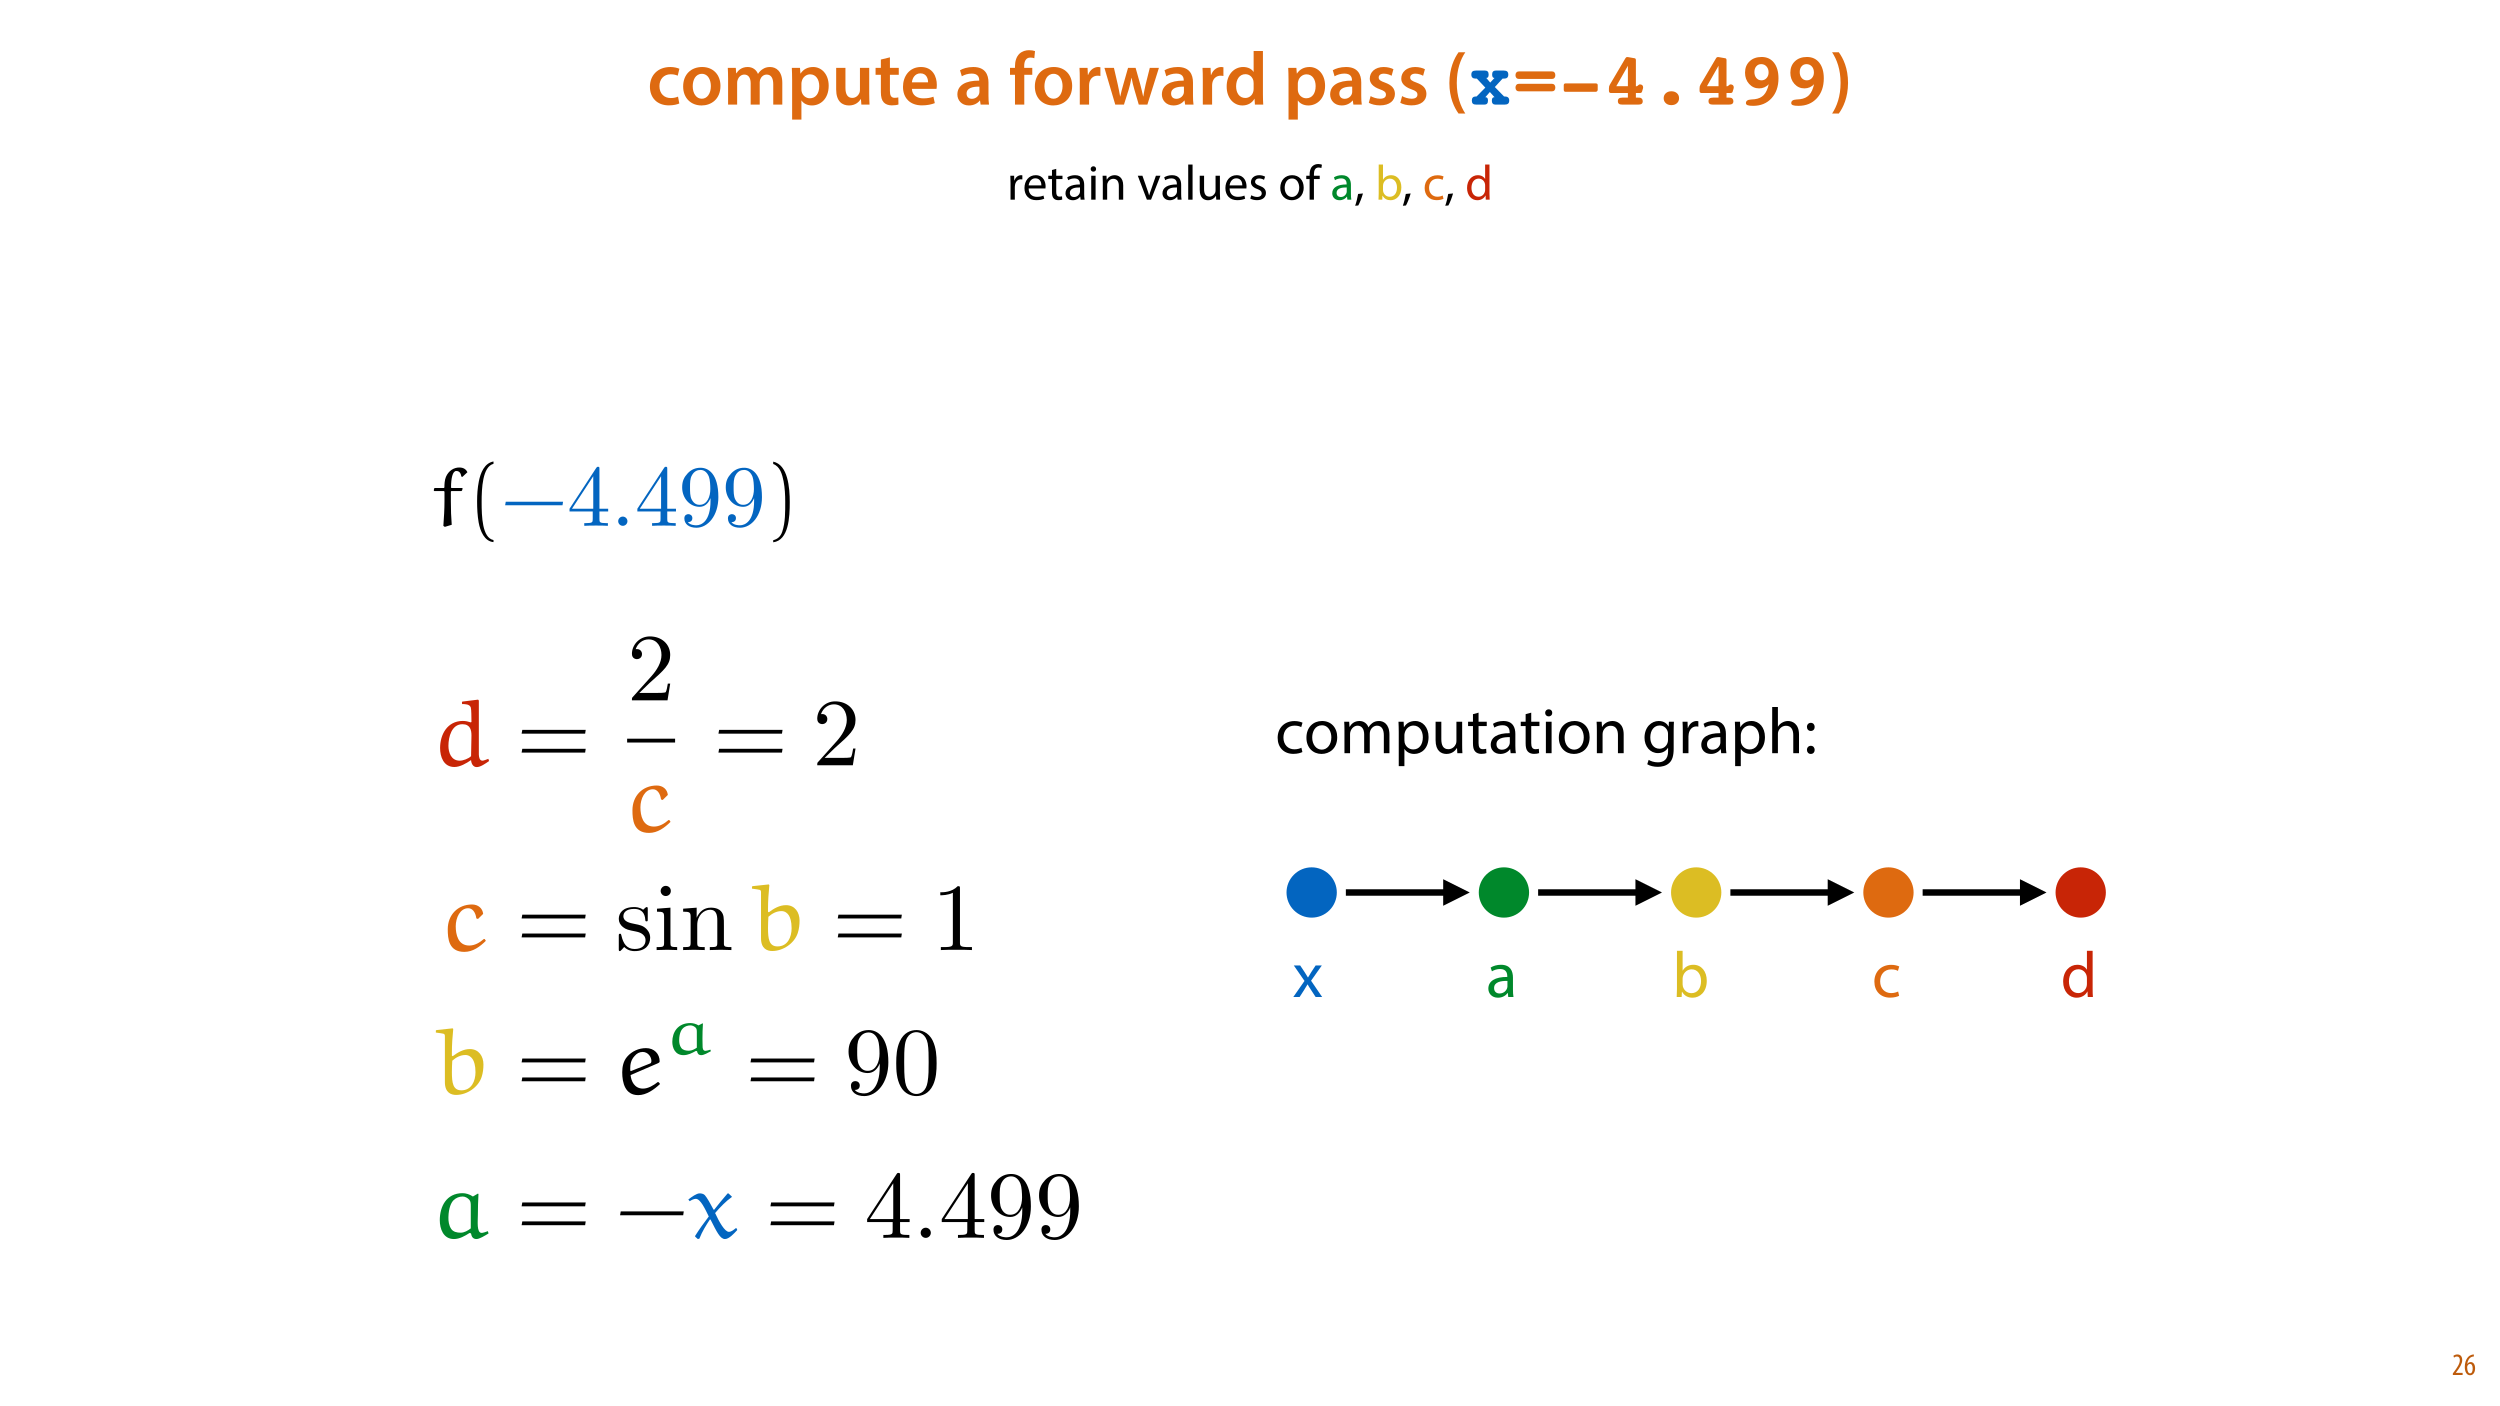 <?xml version="1.0" encoding="UTF-8"?>
<svg xmlns="http://www.w3.org/2000/svg" xmlns:xlink="http://www.w3.org/1999/xlink" width="1920pt" height="1080pt" viewBox="0 0 1920 1080" version="1.1">
<defs>
<g>
<symbol overflow="visible" id="glyph0-0">
<path style="stroke:none;" d="M 0 0 L 29 0 L 29 -40.594 L 0 -40.594 Z M 14.5 -22.906 L 4.641 -37.703 L 24.359 -37.703 Z M 16.234 -20.297 L 26.094 -35.094 L 26.094 -5.516 Z M 4.641 -2.906 L 14.5 -17.688 L 24.359 -2.906 Z M 2.906 -35.094 L 12.766 -20.297 L 2.906 -5.516 Z M 2.906 -35.094 "/>
</symbol>
<symbol overflow="visible" id="glyph0-1">
<path style="stroke:none;" d="M 23.609 -6.141 C 22.219 -5.562 20.469 -5.047 17.984 -5.047 C 13.109 -5.047 9.344 -8.359 9.344 -14.156 C 9.281 -19.312 12.531 -23.312 17.984 -23.312 C 20.531 -23.312 22.219 -22.734 23.375 -22.219 L 24.656 -27.547 C 23.031 -28.297 20.359 -28.891 17.75 -28.891 C 7.828 -28.891 2.031 -22.266 2.031 -13.797 C 2.031 -5.047 7.766 0.578 16.594 0.578 C 20.125 0.578 23.078 -0.172 24.594 -0.875 Z M 23.609 -6.141 "/>
</symbol>
<symbol overflow="visible" id="glyph0-2">
<path style="stroke:none;" d="M 16.641 -28.891 C 8.125 -28.891 2.031 -23.203 2.031 -13.922 C 2.031 -4.875 8.172 0.641 16.188 0.641 C 23.375 0.641 30.688 -4 30.688 -14.391 C 30.688 -22.969 25.062 -28.891 16.641 -28.891 Z M 16.469 -23.656 C 21.344 -23.656 23.312 -18.625 23.312 -14.203 C 23.312 -8.531 20.469 -4.531 16.406 -4.531 C 12.062 -4.531 9.391 -8.641 9.391 -14.094 C 9.391 -18.797 11.422 -23.656 16.469 -23.656 Z M 16.469 -23.656 "/>
</symbol>
<symbol overflow="visible" id="glyph0-3">
<path style="stroke:none;" d="M 3.828 0 L 10.781 0 L 10.781 -16.703 C 10.781 -17.516 10.906 -18.328 11.188 -19.031 C 11.828 -21 13.625 -23.078 16.297 -23.078 C 19.609 -23.078 21.172 -20.297 21.172 -16.359 L 21.172 0 L 28.125 0 L 28.125 -16.938 C 28.125 -17.75 28.297 -18.625 28.484 -19.312 C 29.234 -21.344 31.031 -23.078 33.469 -23.078 C 36.891 -23.078 38.516 -20.297 38.516 -15.609 L 38.516 0 L 45.469 0 L 45.469 -16.641 C 45.469 -25.688 40.719 -28.891 36.016 -28.891 C 33.703 -28.891 31.906 -28.297 30.328 -27.203 C 29 -26.391 27.844 -25.234 26.859 -23.656 L 26.734 -23.656 C 25.516 -26.797 22.625 -28.891 18.906 -28.891 C 14.156 -28.891 11.594 -26.281 10.203 -24.062 L 10.031 -24.062 L 9.75 -28.25 L 3.594 -28.25 C 3.766 -25.812 3.828 -23.078 3.828 -19.844 Z M 3.828 0 "/>
</symbol>
<symbol overflow="visible" id="glyph0-4">
<path style="stroke:none;" d="M 3.828 11.484 L 10.969 11.484 L 10.969 -3.125 L 11.078 -3.125 C 12.531 -0.875 15.484 0.641 19.031 0.641 C 25.469 0.641 31.906 -4.297 31.906 -14.5 C 31.906 -23.312 26.5 -28.891 20.016 -28.891 C 15.719 -28.891 12.406 -27.094 10.328 -23.891 L 10.203 -23.891 L 9.859 -28.25 L 3.594 -28.25 C 3.719 -25.578 3.828 -22.562 3.828 -18.844 Z M 10.969 -16.188 C 10.969 -16.766 11.078 -17.406 11.25 -17.984 C 11.953 -21.109 14.672 -23.266 17.625 -23.266 C 22.219 -23.266 24.656 -19.203 24.656 -14.203 C 24.656 -8.641 21.984 -4.875 17.453 -4.875 C 14.438 -4.875 11.891 -6.953 11.188 -9.859 C 11.016 -10.5 10.969 -11.141 10.969 -11.828 Z M 10.969 -16.188 "/>
</symbol>
<symbol overflow="visible" id="glyph0-5">
<path style="stroke:none;" d="M 29.109 -28.25 L 21.984 -28.25 L 21.984 -11.188 C 21.984 -10.375 21.812 -9.625 21.578 -8.984 C 20.828 -7.188 18.969 -5.156 16.125 -5.156 C 12.359 -5.156 10.844 -8.172 10.844 -12.875 L 10.844 -28.25 L 3.719 -28.25 L 3.719 -11.656 C 3.719 -2.438 8.406 0.641 13.578 0.641 C 18.625 0.641 21.406 -2.266 22.625 -4.297 L 22.734 -4.297 L 23.078 0 L 29.344 0 C 29.234 -2.312 29.109 -5.109 29.109 -8.469 Z M 29.109 -28.25 "/>
</symbol>
<symbol overflow="visible" id="glyph0-6">
<path style="stroke:none;" d="M 5.047 -34.625 L 5.047 -28.25 L 0.984 -28.25 L 0.984 -22.906 L 5.047 -22.906 L 5.047 -9.625 C 5.047 -5.922 5.734 -3.359 7.25 -1.734 C 8.578 -0.297 10.781 0.578 13.391 0.578 C 15.656 0.578 17.516 0.297 18.562 -0.109 L 18.438 -5.562 C 17.812 -5.391 16.875 -5.219 15.656 -5.219 C 12.938 -5.219 12 -7.016 12 -10.438 L 12 -22.906 L 18.797 -22.906 L 18.797 -28.25 L 12 -28.25 L 12 -36.312 Z M 5.047 -34.625 "/>
</symbol>
<symbol overflow="visible" id="glyph0-7">
<path style="stroke:none;" d="M 27.781 -12.125 C 27.891 -12.766 28.016 -13.797 28.016 -15.141 C 28.016 -21.344 25 -28.891 15.828 -28.891 C 6.781 -28.891 2.031 -21.516 2.031 -13.688 C 2.031 -5.047 7.422 0.578 16.594 0.578 C 20.641 0.578 24.016 -0.172 26.453 -1.156 L 25.406 -6.094 C 23.266 -5.281 20.875 -4.812 17.578 -4.812 C 13.047 -4.812 9.047 -7.016 8.875 -12.125 Z M 8.875 -17.109 C 9.156 -20.016 11.016 -24.016 15.422 -24.016 C 20.188 -24.016 21.344 -19.719 21.281 -17.109 Z M 8.875 -17.109 "/>
</symbol>
<symbol overflow="visible" id="glyph0-8">
<path style="stroke:none;" d=""/>
</symbol>
<symbol overflow="visible" id="glyph0-9">
<path style="stroke:none;" d="M 26.156 0 C 25.875 -1.734 25.75 -4.234 25.75 -6.781 L 25.75 -17 C 25.75 -23.141 23.141 -28.891 14.094 -28.891 C 9.625 -28.891 5.969 -27.672 3.891 -26.391 L 5.281 -21.75 C 7.188 -22.969 10.094 -23.844 12.875 -23.844 C 17.859 -23.844 18.625 -20.766 18.625 -18.906 L 18.625 -18.438 C 8.172 -18.5 1.859 -14.906 1.859 -7.766 C 1.859 -3.484 5.047 0.641 10.734 0.641 C 14.391 0.641 17.344 -0.922 19.078 -3.125 L 19.25 -3.125 L 19.719 0 Z M 18.797 -9.922 C 18.797 -9.453 18.734 -8.875 18.562 -8.359 C 17.922 -6.328 15.828 -4.469 12.984 -4.469 C 10.734 -4.469 8.938 -5.734 8.938 -8.531 C 8.938 -12.812 13.75 -13.922 18.797 -13.797 Z M 18.797 -9.922 "/>
</symbol>
<symbol overflow="visible" id="glyph0-10">
<path style="stroke:none;" d="M 11.781 0 L 11.781 -22.906 L 17.922 -22.906 L 17.922 -28.25 L 11.719 -28.25 L 11.719 -29.703 C 11.719 -33.172 12.938 -36.141 16.469 -36.141 C 17.75 -36.141 18.734 -35.906 19.484 -35.609 L 20.016 -41.125 C 18.844 -41.531 17.344 -41.812 15.422 -41.812 C 12.984 -41.812 10.156 -41.062 8.062 -39.094 C 5.625 -36.766 4.641 -33.125 4.641 -29.469 L 4.641 -28.25 L 0.812 -28.25 L 0.812 -22.906 L 4.641 -22.906 L 4.641 0 Z M 11.781 0 "/>
</symbol>
<symbol overflow="visible" id="glyph0-11">
<path style="stroke:none;" d="M 3.828 0 L 10.969 0 L 10.969 -14.609 C 10.969 -15.422 11.078 -16.188 11.188 -16.812 C 11.828 -20.016 14.156 -22.219 17.578 -22.219 C 18.438 -22.219 19.078 -22.094 19.656 -21.984 L 19.656 -28.703 C 19.078 -28.828 18.672 -28.891 17.984 -28.891 C 14.969 -28.891 11.656 -26.859 10.266 -22.859 L 10.031 -22.859 L 9.797 -28.25 L 3.594 -28.25 C 3.766 -25.688 3.828 -22.969 3.828 -19.141 Z M 3.828 0 "/>
</symbol>
<symbol overflow="visible" id="glyph0-12">
<path style="stroke:none;" d="M 0.812 -28.25 L 9.156 0 L 15.828 0 L 19.438 -11.484 C 20.234 -14.266 21 -17.047 21.578 -20.531 L 21.688 -20.531 C 22.328 -17.109 22.969 -14.438 23.844 -11.484 L 27.203 0 L 33.812 0 L 42.688 -28.25 L 35.672 -28.25 L 32.531 -15.719 C 31.781 -12.406 31.141 -9.344 30.688 -6.266 L 30.562 -6.266 C 29.922 -9.344 29.172 -12.406 28.297 -15.719 L 24.766 -28.25 L 18.969 -28.25 L 15.312 -15.375 C 14.5 -12.469 13.578 -9.344 12.984 -6.266 L 12.875 -6.266 C 12.359 -9.344 11.719 -12.406 11.078 -15.422 L 8.125 -28.25 Z M 0.812 -28.25 "/>
</symbol>
<symbol overflow="visible" id="glyph0-13">
<path style="stroke:none;" d="M 22.734 -41.188 L 22.734 -25.172 L 22.625 -25.172 C 21.344 -27.266 18.562 -28.891 14.672 -28.891 C 7.891 -28.891 1.969 -23.266 2.031 -13.797 C 2.031 -5.109 7.359 0.641 14.094 0.641 C 18.219 0.641 21.641 -1.328 23.312 -4.469 L 23.438 -4.469 L 23.719 0 L 30.109 0 C 29.984 -1.906 29.875 -5.047 29.875 -7.953 L 29.875 -41.188 Z M 22.734 -12.234 C 22.734 -11.484 22.672 -10.781 22.5 -10.156 C 21.812 -7.078 19.25 -5.109 16.359 -5.109 C 11.828 -5.109 9.281 -8.875 9.281 -14.031 C 9.281 -19.312 11.828 -23.375 16.406 -23.375 C 19.656 -23.375 21.922 -21.109 22.562 -18.328 C 22.672 -17.75 22.734 -17.047 22.734 -16.469 Z M 22.734 -12.234 "/>
</symbol>
<symbol overflow="visible" id="glyph0-14">
<path style="stroke:none;" d="M 2.094 -1.391 C 4.172 -0.234 7.25 0.578 10.672 0.578 C 18.156 0.578 22.156 -3.125 22.156 -8.234 C 22.094 -12.406 19.719 -15.016 14.609 -16.875 C 11.016 -18.156 9.688 -19.031 9.688 -20.828 C 9.688 -22.562 11.078 -23.781 13.625 -23.781 C 16.125 -23.781 18.391 -22.859 19.609 -22.156 L 21 -27.203 C 19.375 -28.078 16.641 -28.891 13.516 -28.891 C 6.953 -28.891 2.844 -25 2.844 -20.016 C 2.781 -16.703 5.109 -13.688 10.609 -11.781 C 14.094 -10.562 15.25 -9.562 15.25 -7.656 C 15.25 -5.797 13.859 -4.531 10.734 -4.531 C 8.172 -4.531 5.109 -5.562 3.484 -6.547 Z M 2.094 -1.391 "/>
</symbol>
<symbol overflow="visible" id="glyph0-15">
<path style="stroke:none;" d="M 10.609 -40.188 C 7.312 -35.5 3.656 -27.891 3.594 -16.594 C 3.594 -5.344 7.312 2.203 10.609 6.844 L 15.828 6.844 C 12.188 1.281 9.281 -6.328 9.281 -16.594 C 9.281 -27.031 12.125 -34.688 15.828 -40.188 Z M 10.609 -40.188 "/>
</symbol>
<symbol overflow="visible" id="glyph0-16">
<path style="stroke:none;" d="M 6.781 6.844 C 10.156 2.141 13.797 -5.344 13.859 -16.641 C 13.859 -28.016 10.156 -35.547 6.781 -40.188 L 1.625 -40.188 C 5.281 -34.625 8.125 -27.031 8.125 -16.703 C 8.125 -6.375 5.281 1.328 1.625 6.844 Z M 6.781 6.844 "/>
</symbol>
<symbol overflow="visible" id="glyph1-0">
<path style="stroke:none;" d="M 2.891 10.25 L 2.891 -40.891 L 31.891 -40.891 L 31.891 10.25 Z M 6.141 7.031 L 28.656 7.031 L 28.656 -37.641 L 6.141 -37.641 Z M 6.141 7.031 "/>
</symbol>
<symbol overflow="visible" id="glyph1-1">
<path style="stroke:none;" d="M 14.5 -20.469 L 17.5 -16.938 L 20.766 -20.469 C 20.141 -20.469 19.68 -20.691 19.391 -21.141 C 19.109 -21.586 18.969 -22.289 18.969 -23.25 C 18.969 -24.195 19.207 -24.922 19.688 -25.422 C 20.176 -25.922 20.883 -26.172 21.812 -26.172 L 27.844 -26.172 C 29.102 -26.172 30.004 -25.926 30.547 -25.438 C 31.098 -24.945 31.375 -24.145 31.375 -23.031 C 31.375 -21.988 31.102 -21.219 30.562 -20.719 C 30.031 -20.219 29.195 -19.969 28.062 -19.969 L 26.969 -19.969 L 21.047 -13.516 L 28.125 -6.266 L 28.781 -6.266 C 29.875 -6.266 30.695 -6.004 31.25 -5.484 C 31.812 -4.961 32.094 -4.18 32.094 -3.141 C 32.094 -2.023 31.801 -1.223 31.219 -0.734 C 30.645 -0.242 29.719 0 28.438 0 L 21.578 0 C 20.648 0 19.945 -0.25 19.469 -0.75 C 18.988 -1.25 18.75 -1.961 18.75 -2.891 C 18.75 -3.867 18.895 -4.578 19.188 -5.016 C 19.477 -5.461 19.945 -5.688 20.594 -5.688 L 20.812 -5.688 L 17.219 -9.688 L 13.734 -5.688 L 13.844 -5.688 C 14.531 -5.688 15.023 -5.473 15.328 -5.047 C 15.629 -4.629 15.781 -3.977 15.781 -3.094 C 15.781 -2.031 15.547 -1.25 15.078 -0.75 C 14.617 -0.25 13.906 0 12.938 0 L 6.906 0 C 5.625 0 4.711 -0.242 4.172 -0.734 C 3.641 -1.223 3.375 -2.023 3.375 -3.141 C 3.375 -4.18 3.629 -4.961 4.141 -5.484 C 4.66 -6.004 5.441 -6.266 6.484 -6.266 L 7.031 -6.266 L 13.734 -13.062 L 7.25 -19.969 L 6.375 -19.969 C 5.258 -19.969 4.414 -20.223 3.844 -20.734 C 3.281 -21.242 3 -22.008 3 -23.031 C 3 -24.145 3.281 -24.945 3.844 -25.438 C 4.414 -25.926 5.332 -26.172 6.594 -26.172 L 13.453 -26.172 C 14.41 -26.172 15.117 -25.914 15.578 -25.406 C 16.047 -24.895 16.281 -24.117 16.281 -23.078 C 16.281 -22.211 16.133 -21.562 15.844 -21.125 C 15.551 -20.688 15.102 -20.469 14.5 -20.469 Z M 14.5 -20.469 "/>
</symbol>
<symbol overflow="visible" id="glyph1-2">
<path style="stroke:none;" d="M 4.766 -25.516 L 30.109 -25.516 C 30.922 -25.516 31.555 -25.254 32.016 -24.734 C 32.473 -24.211 32.703 -23.508 32.703 -22.625 C 32.703 -21.719 32.473 -21.004 32.016 -20.484 C 31.555 -19.973 30.922 -19.719 30.109 -19.719 L 4.766 -19.719 C 3.953 -19.719 3.301 -19.973 2.812 -20.484 C 2.332 -21.004 2.094 -21.719 2.094 -22.625 C 2.094 -23.508 2.332 -24.211 2.812 -24.734 C 3.301 -25.254 3.953 -25.516 4.766 -25.516 Z M 4.766 -16 L 30.109 -16 C 30.898 -16 31.531 -15.738 32 -15.219 C 32.469 -14.695 32.703 -13.992 32.703 -13.109 C 32.703 -12.203 32.473 -11.488 32.016 -10.969 C 31.555 -10.457 30.922 -10.203 30.109 -10.203 L 4.766 -10.203 C 3.953 -10.203 3.301 -10.461 2.812 -10.984 C 2.332 -11.516 2.094 -12.223 2.094 -13.109 C 2.094 -13.984 2.332 -14.68 2.812 -15.203 C 3.301 -15.734 3.953 -16 4.766 -16 Z M 4.766 -16 "/>
</symbol>
<symbol overflow="visible" id="glyph1-3">
<path style="stroke:none;" d="M 5.578 -16.281 L 29.062 -16.281 C 29.508 -16.281 29.848 -16.164 30.078 -15.938 C 30.316 -15.719 30.438 -15.391 30.438 -14.953 L 30.438 -11.406 C 30.438 -11.008 30.289 -10.648 30 -10.328 C 29.707 -10.016 29.395 -9.859 29.062 -9.859 L 5.578 -9.859 C 5.203 -9.859 4.906 -10 4.688 -10.281 C 4.469 -10.562 4.359 -10.938 4.359 -11.406 L 4.359 -14.953 C 4.359 -15.348 4.473 -15.664 4.703 -15.906 C 4.93 -16.156 5.223 -16.281 5.578 -16.281 Z M 5.578 -16.281 "/>
</symbol>
<symbol overflow="visible" id="glyph1-4">
<path style="stroke:none;" d="M 24.953 -14.156 C 25.004 -14.133 25.055 -14.117 25.109 -14.109 C 25.172 -14.109 25.27 -14.109 25.406 -14.109 C 25.781 -14.109 26.211 -14.348 26.703 -14.828 C 27.191 -15.305 27.609 -15.547 27.953 -15.547 C 28.742 -15.547 29.363 -15.352 29.812 -14.969 C 30.27 -14.582 30.5 -14.039 30.5 -13.344 C 30.5 -13.156 30.484 -12.957 30.453 -12.75 C 30.43 -12.539 30.391 -12.348 30.328 -12.172 L 29.703 -10.078 C 29.586 -9.68 29.398 -9.391 29.141 -9.203 C 28.879 -9.016 28.539 -8.922 28.125 -8.922 L 24.953 -8.922 L 24.953 -5.375 L 26.625 -5.375 C 26.789 -5.375 27.004 -5.363 27.266 -5.344 C 27.535 -5.332 27.707 -5.328 27.781 -5.328 C 28.457 -5.328 29.031 -5.078 29.5 -4.578 C 29.977 -4.078 30.219 -3.438 30.219 -2.656 C 30.219 -1.719 29.938 -1.039 29.375 -0.625 C 28.82 -0.207 27.906 0 26.625 0 L 14.672 0 C 13.391 0 12.477 -0.207 11.938 -0.625 C 11.395 -1.039 11.125 -1.719 11.125 -2.656 C 11.125 -3.625 11.395 -4.316 11.938 -4.734 C 12.488 -5.16 13.398 -5.375 14.672 -5.375 L 18.812 -5.375 L 18.812 -8.922 L 5.75 -8.922 C 5.258 -8.922 4.883 -9.07 4.625 -9.375 C 4.375 -9.676 4.25 -10.109 4.25 -10.672 L 4.25 -12.406 C 4.25 -13.102 4.301 -13.645 4.406 -14.031 C 4.508 -14.414 4.68 -14.828 4.922 -15.266 L 16.828 -35.484 C 17.109 -35.953 17.336 -36.242 17.516 -36.359 C 17.691 -36.473 17.941 -36.531 18.266 -36.531 C 18.43 -36.531 18.578 -36.523 18.703 -36.516 C 18.828 -36.504 18.938 -36.492 19.031 -36.484 L 24.078 -35.594 C 24.359 -35.539 24.57 -35.391 24.719 -35.141 C 24.875 -34.898 24.953 -34.57 24.953 -34.156 Z M 18.812 -29.828 L 9.906 -14.156 L 18.812 -14.156 Z M 18.812 -29.828 "/>
</symbol>
<symbol overflow="visible" id="glyph1-5">
<path style="stroke:none;" d="M 17.391 -10.25 C 19.16 -10.25 20.586 -9.758 21.672 -8.781 C 22.766 -7.801 23.312 -6.516 23.312 -4.922 C 23.312 -3.359 22.766 -2.082 21.672 -1.094 C 20.586 -0.102 19.16 0.391 17.391 0.391 C 15.648 0.391 14.234 -0.102 13.141 -1.094 C 12.047 -2.082 11.5 -3.359 11.5 -4.922 C 11.5 -6.492 12.047 -7.773 13.141 -8.766 C 14.234 -9.754 15.648 -10.25 17.391 -10.25 Z M 17.391 -10.25 "/>
</symbol>
<symbol overflow="visible" id="glyph1-6">
<path style="stroke:none;" d="M 22.578 -15.719 C 21.672 -14.676 20.57 -13.875 19.281 -13.312 C 18 -12.75 16.625 -12.469 15.156 -12.469 C 12.113 -12.469 9.551 -13.625 7.469 -15.938 C 5.395 -18.258 4.359 -21.125 4.359 -24.531 C 4.359 -28.133 5.523 -31.047 7.859 -33.266 C 10.191 -35.484 13.273 -36.594 17.109 -36.594 C 21.109 -36.594 24.266 -35.133 26.578 -32.219 C 28.891 -29.301 30.047 -25.289 30.047 -20.188 C 30.047 -13.832 28.258 -8.723 24.688 -4.859 C 21.125 -0.992 16.414 0.938 10.562 0.938 C 8.582 0.938 7.164 0.77 6.312 0.438 C 5.469 0.102 5.047 -0.426 5.047 -1.156 C 5.047 -2.875 6.375 -3.801 9.031 -3.938 C 10.164 -4.008 11.082 -4.082 11.781 -4.156 C 14.758 -4.52 17.102 -5.613 18.812 -7.438 C 20.52 -9.258 21.773 -12.02 22.578 -15.719 Z M 22.453 -24.703 C 22.453 -26.609 21.922 -28.148 20.859 -29.328 C 19.797 -30.504 18.43 -31.094 16.766 -31.094 C 15.211 -31.094 13.957 -30.531 13 -29.406 C 12.039 -28.281 11.562 -26.812 11.562 -25 C 11.562 -23.133 12.066 -21.609 13.078 -20.422 C 14.098 -19.242 15.406 -18.656 17 -18.656 C 18.562 -18.656 19.859 -19.227 20.891 -20.375 C 21.93 -21.52 22.453 -22.961 22.453 -24.703 Z M 22.453 -24.703 "/>
</symbol>
<symbol overflow="visible" id="glyph2-0">
<path style="stroke:none;" d="M 0 0 L 12 0 L 12 -16.797 L 0 -16.797 Z M 6 -9.484 L 1.922 -15.594 L 10.078 -15.594 Z M 6.719 -8.406 L 10.797 -14.516 L 10.797 -2.281 Z M 1.922 -1.203 L 6 -7.312 L 10.078 -1.203 Z M 1.203 -14.516 L 5.281 -8.406 L 1.203 -2.281 Z M 1.203 -14.516 "/>
</symbol>
<symbol overflow="visible" id="glyph2-1">
<path style="stroke:none;" d="M 8.281 0 L 8.281 -1.625 L 3.078 -1.625 L 3.078 -1.688 L 4.125 -3.125 C 6.047 -5.766 7.969 -8.594 7.969 -11.516 C 7.969 -13.875 6.844 -15.797 4.25 -15.797 C 2.828 -15.797 1.75 -15.188 1.203 -14.734 L 1.656 -13.344 C 2.062 -13.609 2.781 -14.203 3.906 -14.203 C 5.375 -14.203 6.141 -13.156 6.141 -11.422 C 6.141 -8.5 3.938 -5.562 2.094 -3 L 0.766 -1.203 L 0.766 0 Z M 8.281 0 "/>
</symbol>
<symbol overflow="visible" id="glyph2-2">
<path style="stroke:none;" d="M 7.656 -15.797 C 7.391 -15.766 6.984 -15.75 6.484 -15.641 C 5.141 -15.359 3.641 -14.5 2.719 -13.172 C 1.484 -11.516 0.703 -9.172 0.703 -6.141 C 0.703 -2.562 2.062 0.188 4.781 0.188 C 7.266 0.188 8.609 -2.188 8.609 -5.141 C 8.609 -8.109 7.25 -9.938 5.25 -9.938 C 4.078 -9.938 3.219 -9.344 2.609 -8.453 L 2.547 -8.453 C 2.922 -10.844 3.953 -13.438 6.547 -14.062 C 7.016 -14.156 7.344 -14.203 7.656 -14.234 Z M 4.781 -1.25 C 3.531 -1.25 2.547 -2.719 2.516 -5.906 C 2.516 -6.359 2.594 -6.672 2.656 -6.844 C 3.125 -7.984 3.906 -8.516 4.688 -8.516 C 5.953 -8.516 6.766 -7.344 6.766 -4.984 C 6.766 -2.281 5.828 -1.25 4.781 -1.25 Z M 4.781 -1.25 "/>
</symbol>
<symbol overflow="visible" id="glyph3-0">
<path style="stroke:none;" d="M 0 0 L 19 0 L 19 -26.594 L 0 -26.594 Z M 9.5 -15.016 L 3.047 -24.703 L 15.953 -24.703 Z M 10.641 -13.297 L 17.094 -22.984 L 17.094 -3.609 Z M 3.047 -1.906 L 9.5 -11.594 L 15.953 -1.906 Z M 1.906 -22.984 L 8.359 -13.297 L 1.906 -3.609 Z M 1.906 -22.984 "/>
</symbol>
<symbol overflow="visible" id="glyph3-1">
<path style="stroke:none;" d="M 2.781 0 L 6.078 0 L 6.078 -9.797 C 6.078 -10.375 6.156 -10.906 6.234 -11.359 C 6.688 -13.875 8.359 -15.656 10.719 -15.656 C 11.172 -15.656 11.516 -15.625 11.859 -15.547 L 11.859 -18.703 C 11.547 -18.766 11.281 -18.812 10.906 -18.812 C 8.656 -18.812 6.656 -17.25 5.812 -14.781 L 5.656 -14.781 L 5.547 -18.391 L 2.625 -18.391 C 2.734 -16.688 2.781 -14.812 2.781 -12.656 Z M 2.781 0 "/>
</symbol>
<symbol overflow="visible" id="glyph3-2">
<path style="stroke:none;" d="M 17.562 -8.594 C 17.594 -8.938 17.672 -9.469 17.672 -10.141 C 17.672 -13.531 16.078 -18.812 10.062 -18.812 C 4.719 -18.812 1.438 -14.438 1.438 -8.891 C 1.438 -3.344 4.828 0.375 10.484 0.375 C 13.406 0.375 15.422 -0.234 16.609 -0.766 L 16.031 -3.156 C 14.781 -2.625 13.344 -2.203 10.938 -2.203 C 7.594 -2.203 4.719 -4.062 4.641 -8.594 Z M 4.672 -10.984 C 4.938 -13.297 6.422 -16.422 9.797 -16.422 C 13.562 -16.422 14.484 -13.109 14.438 -10.984 Z M 4.672 -10.984 "/>
</symbol>
<symbol overflow="visible" id="glyph3-3">
<path style="stroke:none;" d="M 3.531 -22.797 L 3.531 -18.391 L 0.688 -18.391 L 0.688 -15.844 L 3.531 -15.844 L 3.531 -5.812 C 3.531 -3.641 3.875 -2.016 4.828 -1.031 C 5.625 -0.109 6.875 0.375 8.438 0.375 C 9.734 0.375 10.75 0.188 11.406 -0.078 L 11.25 -2.578 C 10.828 -2.469 10.188 -2.359 9.312 -2.359 C 7.453 -2.359 6.797 -3.641 6.797 -5.922 L 6.797 -15.844 L 11.594 -15.844 L 11.594 -18.391 L 6.797 -18.391 L 6.797 -23.672 Z M 3.531 -22.797 "/>
</symbol>
<symbol overflow="visible" id="glyph3-4">
<path style="stroke:none;" d="M 16 0 C 15.766 -1.25 15.688 -2.812 15.688 -4.406 L 15.688 -11.281 C 15.688 -14.969 14.328 -18.812 8.703 -18.812 C 6.391 -18.812 4.188 -18.156 2.656 -17.172 L 3.422 -14.969 C 4.719 -15.812 6.5 -16.344 8.203 -16.344 C 11.969 -16.344 12.391 -13.609 12.391 -12.078 L 12.391 -11.703 C 5.281 -11.734 1.328 -9.312 1.328 -4.859 C 1.328 -2.203 3.234 0.422 6.953 0.422 C 9.578 0.422 11.547 -0.875 12.578 -2.312 L 12.688 -2.312 L 12.953 0 Z M 12.469 -6.188 C 12.469 -5.859 12.391 -5.469 12.281 -5.125 C 11.734 -3.578 10.219 -2.047 7.828 -2.047 C 6.125 -2.047 4.672 -3.078 4.672 -5.25 C 4.672 -8.812 8.812 -9.469 12.469 -9.391 Z M 12.469 -6.188 "/>
</symbol>
<symbol overflow="visible" id="glyph3-5">
<path style="stroke:none;" d="M 6.125 0 L 6.125 -18.391 L 2.781 -18.391 L 2.781 0 Z M 4.453 -25.656 C 3.234 -25.656 2.359 -24.734 2.359 -23.562 C 2.359 -22.422 3.188 -21.516 4.375 -21.516 C 5.703 -21.516 6.531 -22.422 6.5 -23.562 C 6.5 -24.734 5.703 -25.656 4.453 -25.656 Z M 4.453 -25.656 "/>
</symbol>
<symbol overflow="visible" id="glyph3-6">
<path style="stroke:none;" d="M 2.781 0 L 6.125 0 L 6.125 -11.062 C 6.125 -11.625 6.188 -12.203 6.344 -12.609 C 6.922 -14.484 8.625 -16.031 10.828 -16.031 C 13.984 -16.031 15.094 -13.562 15.094 -10.609 L 15.094 0 L 18.438 0 L 18.438 -10.984 C 18.438 -17.297 14.484 -18.812 11.938 -18.812 C 8.891 -18.812 6.766 -17.094 5.859 -15.359 L 5.781 -15.359 L 5.594 -18.391 L 2.625 -18.391 C 2.734 -16.875 2.781 -15.312 2.781 -13.406 Z M 2.781 0 "/>
</symbol>
<symbol overflow="visible" id="glyph3-7">
<path style="stroke:none;" d=""/>
</symbol>
<symbol overflow="visible" id="glyph3-8">
<path style="stroke:none;" d="M 0.5 -18.391 L 7.484 0 L 10.672 0 L 17.891 -18.391 L 14.406 -18.391 L 10.828 -8.062 C 10.219 -6.391 9.688 -4.859 9.266 -3.344 L 9.156 -3.344 C 8.781 -4.859 8.281 -6.391 7.672 -8.062 L 4.062 -18.391 Z M 0.5 -18.391 "/>
</symbol>
<symbol overflow="visible" id="glyph3-9">
<path style="stroke:none;" d="M 2.781 0 L 6.125 0 L 6.125 -26.984 L 2.781 -26.984 Z M 2.781 0 "/>
</symbol>
<symbol overflow="visible" id="glyph3-10">
<path style="stroke:none;" d="M 18.156 -18.391 L 14.812 -18.391 L 14.812 -7.109 C 14.812 -6.5 14.703 -5.891 14.516 -5.391 C 13.906 -3.906 12.344 -2.359 10.109 -2.359 C 7.062 -2.359 6 -4.719 6 -8.203 L 6 -18.391 L 2.656 -18.391 L 2.656 -7.641 C 2.656 -1.172 6.125 0.422 9 0.422 C 12.281 0.422 14.219 -1.516 15.094 -3 L 15.156 -3 L 15.359 0 L 18.312 0 C 18.203 -1.438 18.156 -3.109 18.156 -5.016 Z M 18.156 -18.391 "/>
</symbol>
<symbol overflow="visible" id="glyph3-11">
<path style="stroke:none;" d="M 1.484 -0.875 C 2.781 -0.109 4.641 0.375 6.656 0.375 C 11.016 0.375 13.531 -1.906 13.531 -5.125 C 13.531 -7.859 11.891 -9.469 8.703 -10.672 C 6.312 -11.594 5.203 -12.281 5.203 -13.797 C 5.203 -15.156 6.312 -16.297 8.281 -16.297 C 10 -16.297 11.328 -15.688 12.047 -15.234 L 12.875 -17.672 C 11.859 -18.281 10.219 -18.812 8.359 -18.812 C 4.406 -18.812 2.016 -16.375 2.016 -13.406 C 2.016 -11.203 3.578 -9.391 6.875 -8.203 C 9.344 -7.297 10.297 -6.422 10.297 -4.828 C 10.297 -3.312 9.156 -2.094 6.719 -2.094 C 5.047 -2.094 3.312 -2.781 2.312 -3.422 Z M 1.484 -0.875 "/>
</symbol>
<symbol overflow="visible" id="glyph3-12">
<path style="stroke:none;" d="M 10.562 -18.812 C 5.469 -18.812 1.438 -15.203 1.438 -9.047 C 1.438 -3.234 5.281 0.422 10.266 0.422 C 14.703 0.422 19.422 -2.547 19.422 -9.344 C 19.422 -14.969 15.844 -18.812 10.562 -18.812 Z M 10.484 -16.297 C 14.438 -16.297 16 -12.344 16 -9.234 C 16 -5.094 13.609 -2.094 10.406 -2.094 C 7.141 -2.094 4.828 -5.125 4.828 -9.156 C 4.828 -12.656 6.531 -16.297 10.484 -16.297 Z M 10.484 -16.297 "/>
</symbol>
<symbol overflow="visible" id="glyph3-13">
<path style="stroke:none;" d="M 6.422 0 L 6.422 -15.844 L 10.875 -15.844 L 10.875 -18.391 L 6.422 -18.391 L 6.422 -19.375 C 6.422 -22.188 7.141 -24.703 10 -24.703 C 10.938 -24.703 11.625 -24.516 12.125 -24.281 L 12.578 -26.859 C 11.938 -27.125 10.906 -27.391 9.734 -27.391 C 8.172 -27.391 6.5 -26.906 5.25 -25.688 C 3.688 -24.203 3.109 -21.844 3.109 -19.266 L 3.109 -18.391 L 0.531 -18.391 L 0.531 -15.844 L 3.109 -15.844 L 3.109 0 Z M 6.422 0 "/>
</symbol>
<symbol overflow="visible" id="glyph3-14">
<path style="stroke:none;" d="M 3 4.453 C 4.062 2.656 5.734 -1.562 6.609 -4.781 L 2.891 -4.406 C 2.469 -1.641 1.438 2.438 0.609 4.672 Z M 3 4.453 "/>
</symbol>
<symbol overflow="visible" id="glyph3-15">
<path style="stroke:none;" d="M 5.516 0 L 5.656 -3.047 L 5.781 -3.047 C 7.141 -0.609 9.266 0.422 11.938 0.422 C 16.031 0.422 20.172 -2.844 20.172 -9.422 C 20.219 -15.016 16.984 -18.812 12.422 -18.812 C 9.469 -18.812 7.328 -17.484 6.156 -15.422 L 6.078 -15.422 L 6.078 -26.984 L 2.781 -26.984 L 2.781 -4.75 C 2.781 -3.109 2.703 -1.25 2.625 0 Z M 6.078 -10.672 C 6.078 -11.203 6.188 -11.672 6.266 -12.047 C 6.953 -14.594 9.078 -16.156 11.359 -16.156 C 14.938 -16.156 16.828 -13 16.828 -9.312 C 16.828 -5.094 14.75 -2.234 11.25 -2.234 C 8.812 -2.234 6.875 -3.844 6.234 -6.156 C 6.156 -6.531 6.078 -6.953 6.078 -7.375 Z M 6.078 -10.672 "/>
</symbol>
<symbol overflow="visible" id="glyph3-16">
<path style="stroke:none;" d="M 15.312 -3.188 C 14.359 -2.781 13.109 -2.281 11.203 -2.281 C 7.562 -2.281 4.828 -4.906 4.828 -9.156 C 4.828 -13 7.109 -16.109 11.328 -16.109 C 13.141 -16.109 14.406 -15.688 15.203 -15.234 L 15.953 -17.828 C 15.047 -18.281 13.297 -18.766 11.328 -18.766 C 5.312 -18.766 1.438 -14.672 1.438 -9 C 1.438 -3.375 5.047 0.375 10.609 0.375 C 13.078 0.375 15.016 -0.234 15.891 -0.688 Z M 15.312 -3.188 "/>
</symbol>
<symbol overflow="visible" id="glyph3-17">
<path style="stroke:none;" d="M 15.312 -26.984 L 15.312 -16 L 15.234 -16 C 14.406 -17.484 12.5 -18.812 9.688 -18.812 C 5.203 -18.812 1.406 -15.047 1.438 -8.938 C 1.438 -3.344 4.859 0.422 9.312 0.422 C 12.312 0.422 14.547 -1.141 15.578 -3.188 L 15.656 -3.188 L 15.812 0 L 18.812 0 C 18.703 -1.25 18.656 -3.109 18.656 -4.75 L 18.656 -26.984 Z M 15.312 -7.719 C 15.312 -7.188 15.281 -6.719 15.156 -6.266 C 14.547 -3.766 12.5 -2.281 10.266 -2.281 C 6.656 -2.281 4.828 -5.359 4.828 -9.078 C 4.828 -13.141 6.875 -16.188 10.344 -16.188 C 12.844 -16.188 14.672 -14.438 15.156 -12.312 C 15.281 -11.891 15.312 -11.328 15.312 -10.906 Z M 15.312 -7.719 "/>
</symbol>
<symbol overflow="visible" id="glyph4-0">
<path style="stroke:none;" d=""/>
</symbol>
<symbol overflow="visible" id="glyph4-1">
<path style="stroke:none;" d="M 3.141 -29.062 L 2.672 -28.656 L 2.406 -27.188 L 2.75 -26.719 L 10.25 -26.719 L 10.641 -26.188 L 10.641 -18.953 C 10.641 -12.859 10.25 -6.562 9.781 0.062 L 10.922 0.797 L 16.203 -0.797 C 15.734 -6.234 15.531 -12.594 15.531 -18.891 L 15.531 -26.312 L 15.938 -26.719 L 23.641 -26.719 L 24.109 -27.125 L 24.578 -28.594 L 24.25 -29.062 L 15.938 -29.062 L 15.672 -29.469 C 15.672 -36.297 16.812 -42.125 19.688 -42.125 C 22.844 -42.125 23.312 -39.25 23.578 -37.844 L 24.375 -37.562 L 28.266 -41.188 C 27.391 -43 25.656 -44.797 22.031 -44.797 C 17.812 -44.797 13.797 -42.328 11.781 -37.641 C 10.719 -35.219 10.578 -31.812 10.578 -29.469 L 10.172 -29.062 Z M 3.141 -29.062 "/>
</symbol>
<symbol overflow="visible" id="glyph5-0">
<path style="stroke:none;" d=""/>
</symbol>
<symbol overflow="visible" id="glyph5-1">
<path style="stroke:none;" d="M 20.156 10.922 C 11.516 9.234 11.047 -7.031 11.047 -18.344 C 11.047 -28.469 11.656 -45.469 20.156 -47.609 L 20.156 -49.422 C 13.188 -48.219 10.172 -40.578 8.906 -34.156 C 7.906 -29.125 7.562 -23.906 7.562 -18.75 C 7.562 -13.328 7.828 -7.906 8.766 -2.547 C 9.906 3.812 13.125 11.922 20.156 12.516 Z M 20.156 10.922 "/>
</symbol>
<symbol overflow="visible" id="glyph5-2">
<path style="stroke:none;" d="M 47.141 -15.797 L 47.547 -18.484 L 3.547 -18.484 L 3.078 -15.797 Z M 47.141 -15.797 "/>
</symbol>
<symbol overflow="visible" id="glyph5-3">
<path style="stroke:none;" d="M 5.766 -47.484 C 11.188 -45.531 12.719 -39.25 13.734 -34.219 C 14.734 -29.062 15 -23.703 15 -18.484 C 15 -10.844 15.141 -2.672 12.719 4.484 C 11.391 8.5 8.844 10.25 5.766 11.047 L 5.766 12.656 C 17.75 11.109 18.484 -6.766 18.484 -18.219 C 18.484 -29.406 17.078 -46.938 5.766 -49.281 Z M 5.766 -47.484 "/>
</symbol>
<symbol overflow="visible" id="glyph5-4">
<path style="stroke:none;" d="M 47.953 -22.031 L 48.344 -24.719 L 4.078 -24.719 L 3.609 -22.031 Z M 47.953 -8.844 L 48.344 -11.516 L 4.078 -11.516 L 3.609 -8.844 Z M 47.953 -8.844 "/>
</symbol>
<symbol overflow="visible" id="glyph6-0">
<path style="stroke:none;" d=""/>
</symbol>
<symbol overflow="visible" id="glyph6-1">
<path style="stroke:none;" d="M 19.688 -11.047 L 19.688 -5.219 C 19.688 -2.812 19.562 -2.078 14.594 -2.078 L 13.188 -2.078 L 13.188 0 C 15.938 -0.203 19.422 -0.203 22.234 -0.203 C 25.047 -0.203 28.594 -0.203 31.344 0 L 31.344 -2.078 L 29.938 -2.078 C 24.984 -2.078 24.844 -2.812 24.844 -5.219 L 24.844 -11.047 L 31.547 -11.047 L 31.547 -13.125 L 24.844 -13.125 L 24.844 -43.594 C 24.844 -44.938 24.844 -45.344 23.781 -45.344 C 23.172 -45.344 22.969 -45.344 22.438 -44.531 L 1.875 -13.125 L 1.875 -11.047 Z M 20.094 -13.125 L 3.75 -13.125 L 20.094 -38.109 Z M 20.094 -13.125 "/>
</symbol>
<symbol overflow="visible" id="glyph6-2">
<path style="stroke:none;" d="M 12.859 -3.547 C 12.859 -5.484 11.25 -7.094 9.312 -7.094 C 7.359 -7.094 5.766 -5.484 5.766 -3.547 C 5.766 -1.609 7.359 0 9.312 0 C 11.25 0 12.859 -1.609 12.859 -3.547 Z M 12.859 -3.547 "/>
</symbol>
<symbol overflow="visible" id="glyph6-3">
<path style="stroke:none;" d="M 24.578 -21.297 L 24.578 -19.156 C 24.578 -3.484 17.609 -0.406 13.734 -0.406 C 12.594 -0.406 8.969 -0.531 7.172 -2.812 C 10.109 -2.812 10.641 -4.75 10.641 -5.891 C 10.641 -7.969 9.047 -8.969 7.562 -8.969 C 6.5 -8.969 4.484 -8.375 4.484 -5.766 C 4.484 -1.266 8.109 1.469 13.797 1.469 C 22.438 1.469 30.609 -7.641 30.609 -22.031 C 30.609 -40.047 22.906 -44.594 16.938 -44.594 C 13.266 -44.594 9.984 -43.391 7.094 -40.375 C 4.359 -37.375 2.812 -34.562 2.812 -29.531 C 2.812 -21.156 8.703 -14.594 16.203 -14.594 C 20.297 -14.594 23.031 -17.406 24.578 -21.297 Z M 16.266 -16.141 C 15.203 -16.141 12.125 -16.141 10.047 -20.359 C 8.844 -22.844 8.844 -26.188 8.844 -29.469 C 8.844 -33.078 8.844 -36.234 10.25 -38.703 C 12.047 -42.062 14.594 -42.922 16.938 -42.922 C 20.031 -42.922 22.234 -40.656 23.375 -37.641 C 24.172 -35.5 24.438 -31.281 24.438 -28.188 C 24.438 -22.641 22.172 -16.141 16.266 -16.141 Z M 16.266 -16.141 "/>
</symbol>
<symbol overflow="visible" id="glyph7-0">
<path style="stroke:none;" d=""/>
</symbol>
<symbol overflow="visible" id="glyph7-1">
<path style="stroke:none;" d="M 31.906 -31.766 C 29.547 -33.453 26.375 -34.344 24.016 -34.344 C 11.5 -34.344 6.484 -24.016 6.484 -13.625 C 6.484 -7 9.141 0.891 17.312 0.891 C 21.594 0.891 25.719 -1.406 29.328 -3.766 L 30.438 -3.469 C 30.875 -0.953 31.906 0.891 34.641 0.891 C 36.984 0.891 40.969 -1.625 43.922 -3.391 L 43.406 -5.156 C 41.859 -4.562 39.641 -3.828 38.609 -3.828 C 34.641 -3.828 35.734 -13.047 35.734 -17.609 C 35.734 -22.984 35.891 -28.297 36.188 -33.672 L 35.812 -34.047 Z M 30.281 -7.297 C 28.078 -5.594 25.344 -3.984 22.469 -3.984 C 19.75 -3.984 16.734 -4.562 15.172 -7 C 13.484 -9.578 13.047 -12.75 13.109 -15.844 C 13.266 -23.281 15.406 -27.344 17.094 -28.953 C 19.016 -30.797 21.438 -31.766 24.094 -31.766 C 25.938 -31.766 27.781 -30.734 29.109 -29.328 C 30.281 -28.078 30.281 -26.156 30.281 -24.25 Z M 30.281 -7.297 "/>
</symbol>
<symbol overflow="visible" id="glyph7-2">
<path style="stroke:none;" d="M 31.094 -34.047 C 30.953 -34.188 30.797 -34.188 30.656 -34.188 C 30.438 -34.188 30.281 -34.188 30.219 -34.047 C 26.969 -30.281 22.625 -25.125 19.969 -21.594 L 19.531 -21.672 C 17.391 -25.797 14.375 -31.094 12.828 -32.797 C 11.797 -33.891 10.094 -34.188 8.844 -34.188 C 6.406 -34.188 2.719 -31.469 0.141 -29.469 L 1.172 -28.156 C 2.5 -29.031 4.344 -29.984 5.891 -29.984 C 9.5 -29.984 13.047 -22.109 15.844 -16.438 C 12.234 -11.719 8.547 -6.625 5.375 -1.547 L 5.375 -0.953 L 7.438 0.891 L 8.625 0.594 C 10.828 -5.078 13.781 -9.656 16.656 -14.078 L 17.172 -14.078 C 22.031 -4.562 24.531 0.891 28.297 0.891 C 31.391 0.891 35.156 -3.25 37.734 -6.047 L 37.141 -7.438 L 36.547 -7.438 C 35.078 -6.188 33.078 -4.641 31.312 -4.641 C 28.078 -4.641 23.734 -12.453 20.703 -19.078 C 24.531 -23.578 29.25 -28.375 33.375 -31.25 C 33.531 -31.312 33.594 -31.391 33.594 -31.609 C 33.594 -31.688 33.453 -31.828 33.375 -31.906 Z M 31.094 -34.047 "/>
</symbol>
<symbol overflow="visible" id="glyph7-3">
<path style="stroke:none;" d="M 1.984 -48.703 L 1.984 -47.156 C 8.328 -46.203 8.922 -46.719 8.922 -44.141 L 8.922 -9.062 C 8.922 -0.891 13.781 0.734 17.531 0.734 C 25.938 0.734 34.562 -5.156 37.141 -13.047 C 38.172 -16.219 38.531 -19.453 38.531 -22.703 C 38.531 -28.891 35 -34.484 28.156 -34.484 C 23.141 -34.484 18.859 -31.984 14.953 -29.031 L 14.297 -29.406 C 14.297 -30.219 14.297 -31.016 14.297 -31.828 C 14.297 -37.875 14.734 -43.844 15.328 -49.891 L 14.891 -50.406 L 2.438 -49.078 Z M 14.594 -25.562 C 17.469 -28.078 20.781 -29.922 24.688 -29.922 C 27.484 -29.922 29.25 -28.219 30.219 -26.75 C 31.25 -25.203 32.422 -22.109 32.422 -16.734 C 32.422 -9.953 29.406 -2.797 21.594 -2.797 C 15.109 -2.797 14.297 -8.547 14.297 -16.875 C 14.297 -19.75 14.438 -23.062 14.594 -25.562 Z M 14.594 -25.562 "/>
</symbol>
<symbol overflow="visible" id="glyph7-4">
<path style="stroke:none;" d="M 14.594 -29.188 C 16.141 -31.094 18.344 -32.281 20.781 -32.281 C 24.906 -32.281 27.484 -28.438 27.484 -25.344 C 27.484 -24.172 26.969 -23.578 26.531 -23.438 L 11.641 -17.531 L 11.344 -17.828 C 11.281 -18.281 11.203 -18.719 11.203 -19.156 C 11.203 -22.766 11.719 -26.078 14.594 -29.188 Z M 32.281 -23.5 C 33.078 -23.875 33.828 -24.172 33.828 -25.047 C 33.828 -30.734 29.703 -35.219 23.359 -35.219 C 17.766 -35.219 12.453 -32.797 8.844 -28.594 C 5.969 -25.281 5.078 -20.922 5.078 -16.656 C 5.078 -8.328 7.438 0.891 17.312 0.891 C 23.656 0.891 29.547 -3.391 34.125 -7.656 L 33.156 -8.984 L 32.344 -9.141 C 29.031 -6.562 25.047 -4.125 21 -4.125 C 14.438 -4.125 11.938 -9.875 11.5 -14.516 Z M 32.281 -23.5 "/>
</symbol>
<symbol overflow="visible" id="glyph7-5">
<path style="stroke:none;" d="M 32.047 -8.406 L 31.391 -8.547 C 28.156 -5.75 24.469 -3.469 20.109 -3.469 C 11.5 -3.469 9.734 -11.938 9.734 -18.281 C 9.734 -24.766 13.047 -32.125 19.312 -32.125 C 22.469 -32.125 24.906 -29.25 25.562 -24.312 L 26.828 -23.875 L 30.797 -27.781 C 30.359 -31.984 27.047 -35 22.25 -35 C 11.344 -35 3.609 -27.047 3.609 -15.984 C 3.609 -8.688 4.344 1.406 16.359 1.406 C 22.922 1.406 28.297 -2.578 32.859 -7.078 Z M 32.047 -8.406 "/>
</symbol>
<symbol overflow="visible" id="glyph7-6">
<path style="stroke:none;" d="M 23.141 -48.641 L 23.219 -47.016 C 25.641 -47.016 29.109 -46.938 29.922 -44.359 C 30.438 -42.438 30.359 -37.141 30.438 -33.234 L 29.922 -32.938 C 27.922 -33.594 25.938 -34.047 23.797 -34.047 C 11.859 -34.047 6.344 -23.578 6.344 -13.266 C 6.344 -6.703 8.922 1.328 17.312 1.328 C 21.672 1.328 26.375 -1.406 30.141 -3.984 C 30.281 -1.406 31.609 1.406 34.484 1.406 C 37.359 1.406 41.125 -1.25 43.984 -3.25 L 43.406 -4.938 C 41.922 -4.344 39.641 -3.531 38.906 -3.531 C 36.703 -3.531 36.25 -5.969 36.109 -8.109 L 36.109 -49.734 L 35.516 -50.406 L 23.5 -48.922 Z M 30.141 -7 C 28.156 -5.016 24.016 -3.531 21.438 -3.531 C 14.812 -3.531 12.75 -9.797 12.75 -14.953 C 12.75 -21.891 15.25 -31.531 23.5 -31.531 C 29.625 -31.531 30.438 -26.828 30.438 -22.844 Z M 30.141 -7 "/>
</symbol>
<symbol overflow="visible" id="glyph8-0">
<path style="stroke:none;" d=""/>
</symbol>
<symbol overflow="visible" id="glyph8-1">
<path style="stroke:none;" d="M 52.766 -24.25 L 53.203 -27.188 L 4.5 -27.188 L 3.984 -24.25 Z M 52.766 -9.734 L 53.203 -12.672 L 4.5 -12.672 L 3.984 -9.734 Z M 52.766 -9.734 "/>
</symbol>
<symbol overflow="visible" id="glyph8-2">
<path style="stroke:none;" d="M 51.875 -17.391 L 52.312 -20.344 L 3.906 -20.344 L 3.391 -17.391 Z M 51.875 -17.391 "/>
</symbol>
<symbol overflow="visible" id="glyph9-0">
<path style="stroke:none;" d=""/>
</symbol>
<symbol overflow="visible" id="glyph9-1">
<path style="stroke:none;" d="M 21.672 -12.156 L 21.672 -5.75 C 21.672 -3.094 21.516 -2.281 16.062 -2.281 L 14.516 -2.281 L 14.516 0 C 17.531 -0.219 21.375 -0.219 24.469 -0.219 C 27.562 -0.219 31.469 -0.219 34.484 0 L 34.484 -2.281 L 32.938 -2.281 C 27.484 -2.281 27.344 -3.094 27.344 -5.75 L 27.344 -12.156 L 34.703 -12.156 L 34.703 -14.438 L 27.344 -14.438 L 27.344 -47.969 C 27.344 -49.438 27.344 -49.891 26.156 -49.891 C 25.5 -49.891 25.281 -49.891 24.688 -49 L 2.062 -14.438 L 2.062 -12.156 Z M 22.109 -14.438 L 4.125 -14.438 L 22.109 -41.922 Z M 22.109 -14.438 "/>
</symbol>
<symbol overflow="visible" id="glyph9-2">
<path style="stroke:none;" d="M 14.141 -3.906 C 14.141 -6.047 12.375 -7.812 10.25 -7.812 C 8.109 -7.812 6.344 -6.047 6.344 -3.906 C 6.344 -1.766 8.109 0 10.25 0 C 12.375 0 14.141 -1.766 14.141 -3.906 Z M 14.141 -3.906 "/>
</symbol>
<symbol overflow="visible" id="glyph9-3">
<path style="stroke:none;" d="M 27.047 -23.438 L 27.047 -21.078 C 27.047 -3.828 19.375 -0.438 15.109 -0.438 C 13.859 -0.438 9.875 -0.594 7.891 -3.094 C 11.125 -3.094 11.719 -5.234 11.719 -6.484 C 11.719 -8.766 9.953 -9.875 8.328 -9.875 C 7.141 -9.875 4.938 -9.219 4.938 -6.344 C 4.938 -1.406 8.922 1.625 15.172 1.625 C 24.688 1.625 33.672 -8.406 33.672 -24.25 C 33.672 -44.062 25.203 -49.078 18.641 -49.078 C 14.594 -49.078 10.984 -47.75 7.812 -44.438 C 4.797 -41.125 3.094 -38.016 3.094 -32.5 C 3.094 -23.281 9.578 -16.062 17.828 -16.062 C 22.328 -16.062 25.344 -19.156 27.047 -23.438 Z M 17.906 -17.766 C 16.734 -17.766 13.344 -17.766 11.047 -22.406 C 9.734 -25.125 9.734 -28.812 9.734 -32.422 C 9.734 -36.406 9.734 -39.859 11.281 -42.594 C 13.266 -46.281 16.062 -47.234 18.641 -47.234 C 22.031 -47.234 24.469 -44.734 25.719 -41.406 C 26.594 -39.047 26.891 -34.406 26.891 -31.016 C 26.891 -24.906 24.391 -17.766 17.906 -17.766 Z M 17.906 -17.766 "/>
</symbol>
<symbol overflow="visible" id="glyph9-4">
<path style="stroke:none;" d="M 33.891 -23.578 C 33.891 -29.469 33.531 -35.375 30.953 -40.828 C 27.562 -47.891 21.516 -49.078 18.422 -49.078 C 14 -49.078 8.625 -47.156 5.594 -40.312 C 3.25 -35.219 2.875 -29.469 2.875 -23.578 C 2.875 -18.047 3.172 -11.422 6.188 -5.828 C 9.359 0.141 14.734 1.625 18.344 1.625 C 22.328 1.625 27.922 0.078 31.172 -6.922 C 33.531 -12.016 33.891 -17.766 33.891 -23.578 Z M 18.344 0 C 15.469 0 11.125 -1.844 9.797 -8.922 C 8.984 -13.344 8.984 -20.109 8.984 -24.469 C 8.984 -29.188 8.984 -34.047 9.578 -38.016 C 10.984 -46.797 16.5 -47.453 18.344 -47.453 C 20.781 -47.453 25.641 -46.125 27.047 -38.828 C 27.781 -34.703 27.781 -29.109 27.781 -24.469 C 27.781 -18.938 27.781 -13.922 26.969 -9.219 C 25.859 -2.203 21.672 0 18.344 0 Z M 18.344 0 "/>
</symbol>
<symbol overflow="visible" id="glyph9-5">
<path style="stroke:none;" d="M 15.328 -14.297 C 16.953 -14 22.984 -12.828 22.984 -7.516 C 22.984 -3.766 20.406 -0.812 14.656 -0.812 C 8.469 -0.812 5.828 -5.016 4.422 -11.281 C 4.203 -12.234 4.125 -12.531 3.391 -12.531 C 2.438 -12.531 2.438 -12.016 2.438 -10.688 L 2.438 -0.953 C 2.438 0.297 2.438 0.812 3.25 0.812 C 3.609 0.812 3.688 0.734 5.078 -0.656 C 5.234 -0.812 5.234 -0.953 6.562 -2.359 C 9.797 0.734 13.109 0.812 14.656 0.812 C 23.141 0.812 26.531 -4.125 26.531 -9.438 C 26.531 -13.344 24.312 -15.547 23.438 -16.438 C 21 -18.797 18.125 -19.375 15.031 -19.969 C 10.906 -20.781 5.969 -21.734 5.969 -26.016 C 5.969 -28.594 7.891 -31.609 14.219 -31.609 C 22.328 -31.609 22.703 -24.984 22.844 -22.703 C 22.922 -22.031 23.578 -22.031 23.734 -22.031 C 24.688 -22.031 24.688 -22.406 24.688 -23.797 L 24.688 -31.25 C 24.688 -32.5 24.688 -33.016 23.875 -33.016 C 23.5 -33.016 23.359 -33.016 22.406 -32.125 C 22.188 -31.828 21.438 -31.172 21.141 -30.953 C 18.344 -33.016 15.328 -33.016 14.219 -33.016 C 5.234 -33.016 2.438 -28.078 2.438 -23.953 C 2.438 -21.375 3.609 -19.312 5.594 -17.688 C 7.953 -15.766 10.016 -15.328 15.328 -14.297 Z M 15.328 -14.297 "/>
</symbol>
<symbol overflow="visible" id="glyph9-6">
<path style="stroke:none;" d="M 13.047 -32.562 L 2.719 -31.766 L 2.719 -29.469 C 7.516 -29.469 8.172 -29.031 8.172 -25.422 L 8.172 -5.594 C 8.172 -2.281 7.375 -2.281 2.438 -2.281 L 2.438 0 C 4.797 -0.078 8.766 -0.219 10.531 -0.219 C 13.109 -0.219 15.703 -0.078 18.203 0 L 18.203 -2.281 C 13.344 -2.281 13.047 -2.656 13.047 -5.531 Z M 13.344 -45.391 C 13.344 -47.75 11.5 -49.297 9.438 -49.297 C 7.141 -49.297 5.531 -47.312 5.531 -45.391 C 5.531 -43.406 7.141 -41.484 9.438 -41.484 C 11.5 -41.484 13.344 -43.031 13.344 -45.391 Z M 13.344 -45.391 "/>
</symbol>
<symbol overflow="visible" id="glyph9-7">
<path style="stroke:none;" d="M 8.109 -25.344 L 8.109 -5.594 C 8.109 -2.281 7.297 -2.281 2.359 -2.281 L 2.359 0 C 4.938 -0.078 8.688 -0.219 10.688 -0.219 C 12.594 -0.219 16.438 -0.078 18.938 0 L 18.938 -2.281 C 14 -2.281 13.188 -2.281 13.188 -5.594 L 13.188 -19.156 C 13.188 -26.828 18.422 -30.953 23.141 -30.953 C 27.781 -30.953 28.594 -26.969 28.594 -22.766 L 28.594 -5.594 C 28.594 -2.281 27.781 -2.281 22.844 -2.281 L 22.844 0 C 25.422 -0.078 29.188 -0.219 31.172 -0.219 C 33.078 -0.219 36.922 -0.078 39.422 0 L 39.422 -2.281 C 35.594 -2.281 33.75 -2.281 33.672 -4.5 L 33.672 -18.562 C 33.672 -24.906 33.672 -27.188 31.391 -29.844 C 30.359 -31.094 27.922 -32.562 23.656 -32.562 C 18.281 -32.562 14.812 -29.406 12.75 -24.828 L 12.75 -32.562 L 2.359 -31.766 L 2.359 -29.469 C 7.516 -29.469 8.109 -28.953 8.109 -25.344 Z M 8.109 -25.344 "/>
</symbol>
<symbol overflow="visible" id="glyph9-8">
<path style="stroke:none;" d="M 21.672 -47.156 C 21.672 -48.922 21.672 -49.078 19.969 -49.078 C 15.406 -44.359 8.922 -44.359 6.562 -44.359 L 6.562 -42.078 C 8.031 -42.078 12.375 -42.078 16.219 -43.984 L 16.219 -5.828 C 16.219 -3.172 15.984 -2.281 9.359 -2.281 L 7 -2.281 L 7 0 C 9.578 -0.219 15.984 -0.219 18.938 -0.219 C 21.891 -0.219 28.297 -0.219 30.875 0 L 30.875 -2.281 L 28.516 -2.281 C 21.891 -2.281 21.672 -3.094 21.672 -5.828 Z M 21.672 -47.156 "/>
</symbol>
<symbol overflow="visible" id="glyph9-9">
<path style="stroke:none;" d="M 9.359 -5.672 L 17.172 -13.266 C 28.672 -23.438 33.078 -27.406 33.078 -34.781 C 33.078 -43.188 26.453 -49.078 17.469 -49.078 C 9.141 -49.078 3.688 -42.297 3.688 -35.734 C 3.688 -31.609 7.375 -31.609 7.594 -31.609 C 8.844 -31.609 11.422 -32.5 11.422 -35.516 C 11.422 -37.438 10.094 -39.344 7.516 -39.344 C 6.922 -39.344 6.781 -39.344 6.562 -39.281 C 8.25 -44.062 12.234 -46.797 16.5 -46.797 C 23.219 -46.797 26.375 -40.828 26.375 -34.781 C 26.375 -28.891 22.703 -23.062 18.641 -18.5 L 4.5 -2.719 C 3.688 -1.922 3.688 -1.766 3.688 0 L 31.016 0 L 33.078 -12.828 L 31.25 -12.828 C 30.875 -10.609 30.359 -7.375 29.625 -6.266 C 29.109 -5.672 24.25 -5.672 22.625 -5.672 Z M 9.359 -5.672 "/>
</symbol>
<symbol overflow="visible" id="glyph10-0">
<path style="stroke:none;" d=""/>
</symbol>
<symbol overflow="visible" id="glyph10-1">
<path style="stroke:none;" d="M 26.828 -22.234 C 24.969 -23.422 22.438 -24.031 20.578 -24.031 C 10.828 -24.031 6.703 -16.922 6.703 -9.594 C 6.703 -4.906 8.875 0.625 15.312 0.625 C 18.719 0.625 21.922 -0.984 24.812 -2.625 L 25.688 -2.422 C 26 -0.672 26.828 0.625 28.984 0.625 C 30.844 0.625 34.047 -1.141 36.312 -2.375 L 35.953 -3.609 C 34.719 -3.203 32.953 -2.688 32.141 -2.688 C 30.172 -2.688 29.969 -4.797 29.969 -6.031 C 29.969 -8.047 29.859 -10.062 29.859 -12.062 C 29.859 -15.891 29.969 -19.75 30.219 -23.578 L 29.922 -23.828 Z M 25.531 -5.109 C 23.828 -3.969 21.719 -2.781 19.391 -2.781 C 17.234 -2.781 14.859 -3.203 13.609 -4.906 C 12.281 -6.703 11.922 -8.922 11.969 -11.094 C 12.062 -16.297 13.766 -19.141 15.109 -20.266 C 16.656 -21.562 18.562 -22.234 20.688 -22.234 C 22.125 -22.234 23.578 -21.516 24.609 -20.531 C 25.531 -19.656 25.531 -18.312 25.531 -16.969 Z M 25.531 -5.109 "/>
</symbol>
<symbol overflow="visible" id="glyph11-0">
<path style="stroke:none;" d="M 0 0 L 25 0 L 25 -35 L 0 -35 Z M 12.5 -19.75 L 4 -32.5 L 21 -32.5 Z M 14 -17.5 L 22.5 -30.25 L 22.5 -4.75 Z M 4 -2.5 L 12.5 -15.25 L 21 -2.5 Z M 2.5 -30.25 L 11 -17.5 L 2.5 -4.75 Z M 2.5 -30.25 "/>
</symbol>
<symbol overflow="visible" id="glyph11-1">
<path style="stroke:none;" d="M 0.797 -24.203 L 9 -12.344 L 0.406 0 L 5.25 0 L 8.75 -5.453 C 9.656 -6.906 10.5 -8.203 11.297 -9.656 L 11.406 -9.656 C 12.25 -8.203 13.047 -6.844 14 -5.453 L 17.547 0 L 22.547 0 L 14.047 -12.5 L 22.297 -24.203 L 17.547 -24.203 L 14.156 -19.047 C 13.344 -17.75 12.547 -16.5 11.75 -15.047 L 11.594 -15.047 C 10.797 -16.406 10.047 -17.656 9.156 -19 L 5.703 -24.203 Z M 0.797 -24.203 "/>
</symbol>
<symbol overflow="visible" id="glyph11-2">
<path style="stroke:none;" d="M 21.047 0 C 20.75 -1.656 20.656 -3.703 20.656 -5.797 L 20.656 -14.844 C 20.656 -19.703 18.844 -24.75 11.453 -24.75 C 8.406 -24.75 5.5 -23.906 3.5 -22.594 L 4.5 -19.703 C 6.203 -20.797 8.547 -21.5 10.797 -21.5 C 15.75 -21.5 16.297 -17.906 16.297 -15.906 L 16.297 -15.406 C 6.953 -15.453 1.75 -12.25 1.75 -6.406 C 1.75 -2.906 4.25 0.547 9.156 0.547 C 12.594 0.547 15.203 -1.156 16.547 -3.047 L 16.703 -3.047 L 17.047 0 Z M 16.406 -8.156 C 16.406 -7.703 16.297 -7.203 16.156 -6.75 C 15.453 -4.703 13.453 -2.703 10.297 -2.703 C 8.047 -2.703 6.156 -4.047 6.156 -6.906 C 6.156 -11.594 11.594 -12.453 16.406 -12.344 Z M 16.406 -8.156 "/>
</symbol>
<symbol overflow="visible" id="glyph11-3">
<path style="stroke:none;" d="M 7.25 0 L 7.453 -4 L 7.594 -4 C 9.406 -0.797 12.203 0.547 15.703 0.547 C 21.094 0.547 26.547 -3.75 26.547 -12.406 C 26.594 -19.75 22.344 -24.75 16.344 -24.75 C 12.453 -24.75 9.656 -23 8.094 -20.297 L 8 -20.297 L 8 -35.5 L 3.656 -35.5 L 3.656 -6.25 C 3.656 -4.094 3.547 -1.656 3.453 0 Z M 8 -14.047 C 8 -14.75 8.156 -15.344 8.25 -15.844 C 9.156 -19.203 11.953 -21.25 14.953 -21.25 C 19.656 -21.25 22.156 -17.094 22.156 -12.25 C 22.156 -6.703 19.406 -2.953 14.797 -2.953 C 11.594 -2.953 9.047 -5.047 8.203 -8.094 C 8.094 -8.594 8 -9.156 8 -9.703 Z M 8 -14.047 "/>
</symbol>
<symbol overflow="visible" id="glyph11-4">
<path style="stroke:none;" d="M 20.156 -4.203 C 18.906 -3.656 17.25 -3 14.75 -3 C 9.953 -3 6.344 -6.453 6.344 -12.047 C 6.344 -17.094 9.344 -21.203 14.906 -21.203 C 17.297 -21.203 18.953 -20.656 20 -20.047 L 21 -23.453 C 19.797 -24.047 17.5 -24.703 14.906 -24.703 C 7 -24.703 1.906 -19.297 1.906 -11.844 C 1.906 -4.453 6.656 0.5 13.953 0.5 C 17.203 0.5 19.75 -0.297 20.906 -0.906 Z M 20.156 -4.203 "/>
</symbol>
<symbol overflow="visible" id="glyph11-5">
<path style="stroke:none;" d="M 20.156 -35.5 L 20.156 -21.047 L 20.047 -21.047 C 18.953 -23 16.453 -24.75 12.75 -24.75 C 6.844 -24.75 1.844 -19.797 1.906 -11.75 C 1.906 -4.406 6.406 0.547 12.25 0.547 C 16.203 0.547 19.156 -1.5 20.5 -4.203 L 20.594 -4.203 L 20.797 0 L 24.75 0 C 24.594 -1.656 24.547 -4.094 24.547 -6.25 L 24.547 -35.5 Z M 20.156 -10.156 C 20.156 -9.453 20.094 -8.844 19.953 -8.25 C 19.156 -4.953 16.453 -3 13.5 -3 C 8.75 -3 6.344 -7.047 6.344 -11.953 C 6.344 -17.297 9.047 -21.297 13.594 -21.297 C 16.906 -21.297 19.297 -19 19.953 -16.203 C 20.094 -15.656 20.156 -14.906 20.156 -14.344 Z M 20.156 -10.156 "/>
</symbol>
<symbol overflow="visible" id="glyph11-6">
<path style="stroke:none;" d="M 13.906 -24.75 C 7.203 -24.75 1.906 -20 1.906 -11.906 C 1.906 -4.25 6.953 0.547 13.5 0.547 C 19.344 0.547 25.547 -3.344 25.547 -12.297 C 25.547 -19.703 20.844 -24.75 13.906 -24.75 Z M 13.797 -21.453 C 19 -21.453 21.047 -16.25 21.047 -12.156 C 21.047 -6.703 17.906 -2.75 13.703 -2.75 C 9.406 -2.75 6.344 -6.75 6.344 -12.047 C 6.344 -16.656 8.594 -21.453 13.797 -21.453 Z M 13.797 -21.453 "/>
</symbol>
<symbol overflow="visible" id="glyph11-7">
<path style="stroke:none;" d="M 3.656 0 L 7.953 0 L 7.953 -14.594 C 7.953 -15.344 8.047 -16.094 8.297 -16.75 C 9 -18.953 11 -21.156 13.75 -21.156 C 17.094 -21.156 18.797 -18.344 18.797 -14.5 L 18.797 0 L 23.094 0 L 23.094 -14.953 C 23.094 -15.75 23.25 -16.547 23.453 -17.156 C 24.203 -19.297 26.156 -21.156 28.656 -21.156 C 32.203 -21.156 33.906 -18.344 33.906 -13.703 L 33.906 0 L 38.203 0 L 38.203 -14.25 C 38.203 -22.656 33.453 -24.75 30.25 -24.75 C 27.953 -24.75 26.344 -24.156 24.906 -23.047 C 23.906 -22.297 22.953 -21.25 22.203 -19.906 L 22.094 -19.906 C 21.047 -22.75 18.547 -24.75 15.25 -24.75 C 11.25 -24.75 9 -22.594 7.656 -20.297 L 7.5 -20.297 L 7.297 -24.203 L 3.453 -24.203 C 3.594 -22.203 3.656 -20.156 3.656 -17.656 Z M 3.656 0 "/>
</symbol>
<symbol overflow="visible" id="glyph11-8">
<path style="stroke:none;" d="M 3.656 9.906 L 8 9.906 L 8 -3.25 L 8.094 -3.25 C 9.547 -0.844 12.344 0.547 15.547 0.547 C 21.25 0.547 26.547 -3.75 26.547 -12.453 C 26.547 -19.797 22.156 -24.75 16.297 -24.75 C 12.344 -24.75 9.5 -23 7.703 -20.047 L 7.594 -20.047 L 7.406 -24.203 L 3.453 -24.203 C 3.547 -21.906 3.656 -19.406 3.656 -16.297 Z M 8 -14 C 8 -14.594 8.156 -15.25 8.297 -15.797 C 9.156 -19.094 11.953 -21.25 14.953 -21.25 C 19.594 -21.25 22.156 -17.094 22.156 -12.25 C 22.156 -6.703 19.453 -2.906 14.797 -2.906 C 11.656 -2.906 9 -5 8.203 -8.047 C 8.094 -8.594 8 -9.203 8 -9.844 Z M 8 -14 "/>
</symbol>
<symbol overflow="visible" id="glyph11-9">
<path style="stroke:none;" d="M 23.906 -24.203 L 19.5 -24.203 L 19.5 -9.344 C 19.5 -8.547 19.344 -7.75 19.094 -7.094 C 18.297 -5.156 16.25 -3.094 13.297 -3.094 C 9.297 -3.094 7.906 -6.203 7.906 -10.797 L 7.906 -24.203 L 3.5 -24.203 L 3.5 -10.047 C 3.5 -1.547 8.047 0.547 11.844 0.547 C 16.156 0.547 18.703 -2 19.844 -3.953 L 19.953 -3.953 L 20.203 0 L 24.094 0 C 23.953 -1.906 23.906 -4.094 23.906 -6.594 Z M 23.906 -24.203 "/>
</symbol>
<symbol overflow="visible" id="glyph11-10">
<path style="stroke:none;" d="M 4.656 -30 L 4.656 -24.203 L 0.906 -24.203 L 0.906 -20.844 L 4.656 -20.844 L 4.656 -7.656 C 4.656 -4.797 5.094 -2.656 6.344 -1.344 C 7.406 -0.156 9.047 0.5 11.094 0.5 C 12.797 0.5 14.156 0.25 15 -0.094 L 14.797 -3.406 C 14.25 -3.25 13.406 -3.094 12.25 -3.094 C 9.797 -3.094 8.953 -4.797 8.953 -7.797 L 8.953 -20.844 L 15.25 -20.844 L 15.25 -24.203 L 8.953 -24.203 L 8.953 -31.156 Z M 4.656 -30 "/>
</symbol>
<symbol overflow="visible" id="glyph11-11">
<path style="stroke:none;" d="M 8.047 0 L 8.047 -24.203 L 3.656 -24.203 L 3.656 0 Z M 5.844 -33.75 C 4.25 -33.75 3.094 -32.547 3.094 -31 C 3.094 -29.5 4.203 -28.297 5.75 -28.297 C 7.5 -28.297 8.594 -29.5 8.547 -31 C 8.547 -32.547 7.5 -33.75 5.844 -33.75 Z M 5.844 -33.75 "/>
</symbol>
<symbol overflow="visible" id="glyph11-12">
<path style="stroke:none;" d="M 3.656 0 L 8.047 0 L 8.047 -14.547 C 8.047 -15.297 8.156 -16.047 8.344 -16.594 C 9.094 -19.047 11.344 -21.094 14.25 -21.094 C 18.406 -21.094 19.844 -17.844 19.844 -13.953 L 19.844 0 L 24.25 0 L 24.25 -14.453 C 24.25 -22.75 19.047 -24.75 15.703 -24.75 C 11.703 -24.75 8.906 -22.5 7.703 -20.203 L 7.594 -20.203 L 7.344 -24.203 L 3.453 -24.203 C 3.594 -22.203 3.656 -20.156 3.656 -17.656 Z M 3.656 0 "/>
</symbol>
<symbol overflow="visible" id="glyph11-13">
<path style="stroke:none;" d=""/>
</symbol>
<symbol overflow="visible" id="glyph11-14">
<path style="stroke:none;" d="M 20.656 -24.203 L 20.453 -20.547 L 20.344 -20.547 C 19.297 -22.547 17 -24.75 12.797 -24.75 C 7.25 -24.75 1.906 -20.094 1.906 -11.906 C 1.906 -5.203 6.203 -0.094 12.203 -0.094 C 15.953 -0.094 18.547 -1.906 19.906 -4.156 L 20 -4.156 L 20 -1.453 C 20 4.656 16.703 7 12.203 7 C 9.203 7 6.703 6.094 5.094 5.094 L 4 8.453 C 5.953 9.75 9.156 10.453 12.047 10.453 C 15.094 10.453 18.5 9.75 20.844 7.547 C 23.203 5.453 24.297 2.047 24.297 -3.5 L 24.297 -17.547 C 24.297 -20.5 24.406 -22.453 24.5 -24.203 Z M 19.953 -10.297 C 19.953 -9.547 19.844 -8.703 19.594 -7.953 C 18.656 -5.156 16.203 -3.453 13.5 -3.453 C 8.75 -3.453 6.344 -7.406 6.344 -12.156 C 6.344 -17.75 9.344 -21.297 13.547 -21.297 C 16.75 -21.297 18.906 -19.203 19.703 -16.656 C 19.906 -16.047 19.953 -15.406 19.953 -14.656 Z M 19.953 -10.297 "/>
</symbol>
<symbol overflow="visible" id="glyph11-15">
<path style="stroke:none;" d="M 3.656 0 L 8 0 L 8 -12.906 C 8 -13.656 8.094 -14.344 8.203 -14.953 C 8.797 -18.25 11 -20.594 14.094 -20.594 C 14.703 -20.594 15.156 -20.547 15.594 -20.453 L 15.594 -24.594 C 15.203 -24.703 14.844 -24.75 14.344 -24.75 C 11.406 -24.75 8.75 -22.703 7.656 -19.453 L 7.453 -19.453 L 7.297 -24.203 L 3.453 -24.203 C 3.594 -21.953 3.656 -19.5 3.656 -16.656 Z M 3.656 0 "/>
</symbol>
<symbol overflow="visible" id="glyph11-16">
<path style="stroke:none;" d="M 3.656 0 L 8.047 0 L 8.047 -14.594 C 8.047 -15.453 8.094 -16.094 8.344 -16.703 C 9.156 -19.094 11.406 -21.094 14.25 -21.094 C 18.406 -21.094 19.844 -17.797 19.844 -13.906 L 19.844 0 L 24.25 0 L 24.25 -14.406 C 24.25 -22.75 19.047 -24.75 15.797 -24.75 C 14.156 -24.75 12.594 -24.25 11.297 -23.5 C 9.953 -22.75 8.844 -21.656 8.156 -20.406 L 8.047 -20.406 L 8.047 -35.5 L 3.656 -35.5 Z M 3.656 0 "/>
</symbol>
<symbol overflow="visible" id="glyph11-17">
<path style="stroke:none;" d="M 5.547 -17.094 C 7.406 -17.094 8.547 -18.453 8.547 -20.203 C 8.5 -22.047 7.344 -23.344 5.594 -23.344 C 3.844 -23.344 2.594 -22.047 2.594 -20.203 C 2.594 -18.453 3.797 -17.094 5.547 -17.094 Z M 5.547 0.547 C 7.406 0.547 8.547 -0.797 8.547 -2.547 C 8.5 -4.406 7.344 -5.703 5.594 -5.703 C 3.844 -5.703 2.594 -4.406 2.594 -2.547 C 2.594 -0.797 3.797 0.547 5.547 0.547 Z M 5.547 0.547 "/>
</symbol>
</g>
<clipPath id="clip1">
  <path d="M 593 354 L 628.211 354 L 628.211 417 L 593 417 Z M 593 354 "/>
</clipPath>
<clipPath id="clip2">
  <path d="M 1032.621 674.234 L 1129.762 674.234 L 1129.762 696.633 L 1032.621 696.633 Z M 1032.621 674.234 "/>
</clipPath>
<clipPath id="clip3">
  <path d="M 1180.277 674.234 L 1277.418 674.234 L 1277.418 696.633 L 1180.277 696.633 Z M 1180.277 674.234 "/>
</clipPath>
<clipPath id="clip4">
  <path d="M 1327.934 674.234 L 1425.074 674.234 L 1425.074 696.633 L 1327.934 696.633 Z M 1327.934 674.234 "/>
</clipPath>
<clipPath id="clip5">
  <path d="M 1475.59 674.234 L 1572.73 674.234 L 1572.73 696.633 L 1475.59 696.633 Z M 1475.59 674.234 "/>
</clipPath>
</defs>
<g id="surface1">
<rect x="0" y="0" width="1920" height="1080" style="fill:rgb(100%,100%,100%);fill-opacity:1;stroke:none;"/>
<g style="fill:rgb(87.059%,41.568%,6.274%);fill-opacity:1;">
  <use xlink:href="#glyph0-1" x="497.108" y="80.352"/>
</g>
<g style="fill:rgb(87.059%,41.568%,6.274%);fill-opacity:1;">
  <use xlink:href="#glyph0-2" x="522.628" y="80.352"/>
  <use xlink:href="#glyph0-3" x="555.34" y="80.352"/>
  <use xlink:href="#glyph0-4" x="604.524" y="80.352"/>
  <use xlink:href="#glyph0-5" x="638.454" y="80.352"/>
  <use xlink:href="#glyph0-6" x="671.456" y="80.352"/>
</g>
<g style="fill:rgb(87.059%,41.568%,6.274%);fill-opacity:1;">
  <use xlink:href="#glyph0-7" x="691.466" y="80.352"/>
  <use xlink:href="#glyph0-8" x="721.394" y="80.352"/>
  <use xlink:href="#glyph0-9" x="733.4" y="80.352"/>
  <use xlink:href="#glyph0-8" x="762.864" y="80.352"/>
  <use xlink:href="#glyph0-10" x="774.87" y="80.352"/>
</g>
<g style="fill:rgb(87.059%,41.568%,6.274%);fill-opacity:1;">
  <use xlink:href="#glyph0-2" x="792.734" y="80.352"/>
  <use xlink:href="#glyph0-11" x="825.446" y="80.352"/>
</g>
<g style="fill:rgb(87.059%,41.568%,6.274%);fill-opacity:1;">
  <use xlink:href="#glyph0-12" x="847.37" y="80.352"/>
</g>
<g style="fill:rgb(87.059%,41.568%,6.274%);fill-opacity:1;">
  <use xlink:href="#glyph0-9" x="890.464" y="80.352"/>
  <use xlink:href="#glyph0-11" x="919.928" y="80.352"/>
</g>
<g style="fill:rgb(87.059%,41.568%,6.274%);fill-opacity:1;">
  <use xlink:href="#glyph0-13" x="940.054" y="80.352"/>
  <use xlink:href="#glyph0-8" x="973.752" y="80.352"/>
  <use xlink:href="#glyph0-4" x="985.758" y="80.352"/>
  <use xlink:href="#glyph0-9" x="1019.688" y="80.352"/>
  <use xlink:href="#glyph0-14" x="1049.152" y="80.352"/>
  <use xlink:href="#glyph0-14" x="1073.338" y="80.352"/>
  <use xlink:href="#glyph0-8" x="1097.524" y="80.352"/>
  <use xlink:href="#glyph0-15" x="1109.53" y="80.352"/>
</g>
<g style="fill:rgb(1.176%,39.607%,75.294%);fill-opacity:1;">
  <use xlink:href="#glyph1-1" x="1126.988" y="80.352"/>
</g>
<g style="fill:rgb(87.059%,41.568%,6.274%);fill-opacity:1;">
  <use xlink:href="#glyph1-2" x="1161.794" y="80.352"/>
  <use xlink:href="#glyph1-3" x="1196.6" y="80.352"/>
  <use xlink:href="#glyph1-4" x="1231.406" y="80.352"/>
  <use xlink:href="#glyph1-5" x="1266.211" y="80.352"/>
  <use xlink:href="#glyph1-4" x="1301.017" y="80.352"/>
  <use xlink:href="#glyph1-6" x="1335.823" y="80.352"/>
  <use xlink:href="#glyph1-6" x="1370.629" y="80.352"/>
</g>
<g style="fill:rgb(87.059%,41.568%,6.274%);fill-opacity:1;">
  <use xlink:href="#glyph0-16" x="1405.434" y="80.352"/>
</g>
<g style="fill:rgb(74.118%,35.686%,4.706%);fill-opacity:1;">
  <use xlink:href="#glyph2-1" x="1883.02" y="1056"/>
  <use xlink:href="#glyph2-2" x="1892.26" y="1056"/>
</g>
<g style="fill:rgb(0%,0%,0%);fill-opacity:1;">
  <use xlink:href="#glyph3-1" x="773.306" y="153.356"/>
</g>
<g style="fill:rgb(0%,0%,0%);fill-opacity:1;">
  <use xlink:href="#glyph3-2" x="785.352" y="153.356"/>
  <use xlink:href="#glyph3-3" x="804.39" y="153.356"/>
  <use xlink:href="#glyph3-4" x="816.968" y="153.356"/>
  <use xlink:href="#glyph3-5" x="835.284" y="153.356"/>
  <use xlink:href="#glyph3-6" x="844.176" y="153.356"/>
  <use xlink:href="#glyph3-7" x="865.266" y="153.356"/>
  <use xlink:href="#glyph3-8" x="873.322" y="153.356"/>
</g>
<g style="fill:rgb(0%,0%,0%);fill-opacity:1;">
  <use xlink:href="#glyph3-4" x="891.448" y="153.356"/>
  <use xlink:href="#glyph3-9" x="909.764" y="153.356"/>
  <use xlink:href="#glyph3-10" x="918.732" y="153.356"/>
  <use xlink:href="#glyph3-2" x="939.67" y="153.356"/>
  <use xlink:href="#glyph3-11" x="958.708" y="153.356"/>
  <use xlink:href="#glyph3-7" x="973.756" y="153.356"/>
  <use xlink:href="#glyph3-12" x="981.812" y="153.356"/>
  <use xlink:href="#glyph3-13" x="1002.674" y="153.356"/>
  <use xlink:href="#glyph3-7" x="1013.77" y="153.356"/>
</g>
<g style="fill:rgb(0%,53.334%,16.862%);fill-opacity:1;">
  <use xlink:href="#glyph3-4" x="1021.826" y="153.356"/>
</g>
<g style="fill:rgb(0%,0%,0%);fill-opacity:1;">
  <use xlink:href="#glyph3-14" x="1040.142" y="153.356"/>
  <use xlink:href="#glyph3-7" x="1048.008" y="153.356"/>
</g>
<g style="fill:rgb(86.275%,74.118%,13.725%);fill-opacity:1;">
  <use xlink:href="#glyph3-15" x="1056.064" y="153.356"/>
</g>
<g style="fill:rgb(0%,0%,0%);fill-opacity:1;">
  <use xlink:href="#glyph3-14" x="1076.774" y="153.356"/>
  <use xlink:href="#glyph3-7" x="1084.64" y="153.356"/>
</g>
<g style="fill:rgb(87.059%,41.568%,6.274%);fill-opacity:1;">
  <use xlink:href="#glyph3-16" x="1092.696" y="153.356"/>
</g>
<g style="fill:rgb(0%,0%,0%);fill-opacity:1;">
  <use xlink:href="#glyph3-14" x="1109.34" y="153.356"/>
  <use xlink:href="#glyph3-7" x="1117.206" y="153.356"/>
</g>
<g style="fill:rgb(78.432%,14.51%,2.353%);fill-opacity:1;">
  <use xlink:href="#glyph3-17" x="1125.262" y="153.356"/>
</g>
<g style="fill:rgb(0%,0%,0%);fill-opacity:1;">
  <use xlink:href="#glyph4-1" x="330.725" y="403.833"/>
</g>
<g style="fill:rgb(0%,0%,0%);fill-opacity:1;">
  <use xlink:href="#glyph5-1" x="358.848" y="403.833"/>
</g>
<g style="fill:rgb(1.176%,39.607%,75.294%);fill-opacity:1;">
  <use xlink:href="#glyph5-2" x="384.87" y="403.833"/>
</g>
<g style="fill:rgb(1.176%,39.607%,75.294%);fill-opacity:1;">
  <use xlink:href="#glyph6-1" x="435.526" y="403.833"/>
  <use xlink:href="#glyph6-2" x="469.008" y="403.833"/>
</g>
<g style="fill:rgb(1.176%,39.607%,75.294%);fill-opacity:1;">
  <use xlink:href="#glyph6-1" x="487.61" y="403.833"/>
  <use xlink:href="#glyph6-3" x="521.092" y="403.833"/>
  <use xlink:href="#glyph6-3" x="554.574" y="403.833"/>
</g>
<g clip-path="url(#clip1)" clip-rule="nonzero">
<g style="fill:rgb(0%,0%,0%);fill-opacity:1;">
  <use xlink:href="#glyph5-3" x="588.05" y="403.833"/>
  <use xlink:href="#glyph5-4" x="632.688" y="403.833"/>
</g>
</g>
<g style="fill:rgb(0%,53.334%,16.862%);fill-opacity:1;">
  <use xlink:href="#glyph7-1" x="331.275" y="950.695"/>
</g>
<g style="fill:rgb(0%,0%,0%);fill-opacity:1;">
  <use xlink:href="#glyph8-1" x="396.619" y="950.695"/>
</g>
<g style="fill:rgb(0%,0%,0%);fill-opacity:1;">
  <use xlink:href="#glyph8-2" x="472.822" y="950.695"/>
</g>
<g style="fill:rgb(1.176%,39.607%,75.294%);fill-opacity:1;">
  <use xlink:href="#glyph7-2" x="528.497" y="950.695"/>
</g>
<g style="fill:rgb(0%,0%,0%);fill-opacity:1;">
  <use xlink:href="#glyph8-1" x="587.717" y="950.695"/>
</g>
<g style="fill:rgb(0%,0%,0%);fill-opacity:1;">
  <use xlink:href="#glyph9-1" x="663.896" y="950.695"/>
  <use xlink:href="#glyph9-2" x="700.738" y="950.695"/>
</g>
<g style="fill:rgb(0%,0%,0%);fill-opacity:1;">
  <use xlink:href="#glyph9-1" x="721.207" y="950.695"/>
  <use xlink:href="#glyph9-3" x="758.049" y="950.695"/>
  <use xlink:href="#glyph9-3" x="794.891" y="950.695"/>
</g>
<g style="fill:rgb(86.275%,74.118%,13.725%);fill-opacity:1;">
  <use xlink:href="#glyph7-3" x="332.754" y="840.169"/>
</g>
<g style="fill:rgb(0%,0%,0%);fill-opacity:1;">
  <use xlink:href="#glyph8-1" x="396.619" y="840.169"/>
</g>
<g style="fill:rgb(0%,0%,0%);fill-opacity:1;">
  <use xlink:href="#glyph7-4" x="472.79" y="840.169"/>
</g>
<g style="fill:rgb(0%,53.334%,16.862%);fill-opacity:1;">
  <use xlink:href="#glyph10-1" x="509.63" y="809.735"/>
</g>
<g style="fill:rgb(0%,0%,0%);fill-opacity:1;">
  <use xlink:href="#glyph8-1" x="572.415" y="840.169"/>
</g>
<g style="fill:rgb(0%,0%,0%);fill-opacity:1;">
  <use xlink:href="#glyph9-3" x="648.586" y="840.169"/>
  <use xlink:href="#glyph9-4" x="685.428" y="840.169"/>
</g>
<g style="fill:rgb(87.059%,41.568%,6.274%);fill-opacity:1;">
  <use xlink:href="#glyph7-5" x="340.268" y="729.643"/>
</g>
<g style="fill:rgb(0%,0%,0%);fill-opacity:1;">
  <use xlink:href="#glyph8-1" x="396.619" y="729.643"/>
</g>
<g style="fill:rgb(0%,0%,0%);fill-opacity:1;">
  <use xlink:href="#glyph9-5" x="472.79" y="729.643"/>
  <use xlink:href="#glyph9-6" x="501.851" y="729.643"/>
  <use xlink:href="#glyph9-7" x="522.291" y="729.643"/>
</g>
<g style="fill:rgb(86.275%,74.118%,13.725%);fill-opacity:1;">
  <use xlink:href="#glyph7-3" x="575.536" y="729.643"/>
</g>
<g style="fill:rgb(0%,0%,0%);fill-opacity:1;">
  <use xlink:href="#glyph8-1" x="639.408" y="729.643"/>
</g>
<g style="fill:rgb(0%,0%,0%);fill-opacity:1;">
  <use xlink:href="#glyph9-8" x="715.579" y="729.643"/>
</g>
<g style="fill:rgb(78.432%,14.51%,2.353%);fill-opacity:1;">
  <use xlink:href="#glyph7-6" x="331.645" y="587.728"/>
</g>
<g style="fill:rgb(0%,0%,0%);fill-opacity:1;">
  <use xlink:href="#glyph8-1" x="396.619" y="587.728"/>
</g>
<g style="fill:rgb(0%,0%,0%);fill-opacity:1;">
  <use xlink:href="#glyph9-9" x="481.636" y="537.842"/>
</g>
<path style="fill:none;stroke-width:0.398;stroke-linecap:butt;stroke-linejoin:miter;stroke:rgb(0%,0%,0%);stroke-opacity:1;stroke-miterlimit:10;" d="M 0 -0 L 4.981 -0 " transform="matrix(7.396,0,0,-7.396,481.636,568.787)"/>
<g style="fill:rgb(87.059%,41.568%,6.274%);fill-opacity:1;">
  <use xlink:href="#glyph7-5" x="482.109" y="638.273"/>
</g>
<g style="fill:rgb(0%,0%,0%);fill-opacity:1;">
  <use xlink:href="#glyph8-1" x="547.786" y="587.728"/>
</g>
<g style="fill:rgb(0%,0%,0%);fill-opacity:1;">
  <use xlink:href="#glyph9-9" x="623.957" y="587.728"/>
</g>
<path style=" stroke:none;fill-rule:nonzero;fill:rgb(1.176%,39.607%,75.294%);fill-opacity:1;" d="M 1021.02 671.777 C 1028.562 679.32 1028.562 691.547 1021.02 699.09 C 1013.48 706.633 1001.25 706.633 993.707 699.09 C 986.164 691.547 986.164 679.32 993.707 671.777 C 1001.25 664.234 1013.48 664.234 1021.02 671.777 Z M 1021.02 671.777 "/>
<path style=" stroke:none;fill-rule:nonzero;fill:rgb(87.059%,41.568%,6.274%);fill-opacity:1;" d="M 1463.988 671.777 C 1471.531 679.32 1471.531 691.547 1463.988 699.09 C 1456.449 706.633 1444.219 706.633 1436.676 699.09 C 1429.137 691.547 1429.137 679.32 1436.676 671.777 C 1444.219 664.234 1456.449 664.234 1463.988 671.777 Z M 1463.988 671.777 "/>
<path style=" stroke:none;fill-rule:nonzero;fill:rgb(86.275%,74.118%,13.725%);fill-opacity:1;" d="M 1316.336 671.777 C 1323.875 679.32 1323.875 691.547 1316.336 699.09 C 1308.793 706.633 1296.562 706.633 1289.02 699.09 C 1281.477 691.547 1281.477 679.32 1289.02 671.777 C 1296.562 664.234 1308.793 664.234 1316.336 671.777 Z M 1316.336 671.777 "/>
<path style=" stroke:none;fill-rule:nonzero;fill:rgb(0%,53.334%,16.862%);fill-opacity:1;" d="M 1168.68 671.777 C 1176.219 679.32 1176.219 691.547 1168.68 699.09 C 1161.137 706.633 1148.906 706.633 1141.363 699.09 C 1133.82 691.547 1133.82 679.32 1141.363 671.777 C 1148.906 664.234 1161.137 664.234 1168.68 671.777 Z M 1168.68 671.777 "/>
<g clip-path="url(#clip2)" clip-rule="nonzero">
<path style="fill:none;stroke-width:5;stroke-linecap:butt;stroke-linejoin:miter;stroke:rgb(0%,0%,0%);stroke-opacity:1;stroke-miterlimit:4;" d="M 77.242 0 L 74.742 0 C 49.828 0 24.914 0 0 0 " transform="matrix(1,0,0,1,1033.621,685.433)"/>
</g>
<path style=" stroke:none;fill-rule:nonzero;fill:rgb(0%,0%,0%);fill-opacity:1;" d="M 1108.363 695.633 L 1128.762 685.434 L 1108.363 675.234 Z M 1108.363 695.633 "/>
<path style=" stroke:none;fill-rule:nonzero;fill:rgb(78.432%,14.51%,2.353%);fill-opacity:1;" d="M 1611.645 671.777 C 1619.188 679.32 1619.188 691.547 1611.645 699.09 C 1604.105 706.633 1591.875 706.633 1584.332 699.09 C 1576.789 691.547 1576.789 679.32 1584.332 671.777 C 1591.875 664.234 1604.105 664.234 1611.645 671.777 Z M 1611.645 671.777 "/>
<g clip-path="url(#clip3)" clip-rule="nonzero">
<path style="fill:none;stroke-width:5;stroke-linecap:butt;stroke-linejoin:miter;stroke:rgb(0%,0%,0%);stroke-opacity:1;stroke-miterlimit:4;" d="M 77.243 0 L 74.743 0 C 49.828 0 24.914 0 0 0 " transform="matrix(1,0,0,1,1181.277,685.433)"/>
</g>
<path style=" stroke:none;fill-rule:nonzero;fill:rgb(0%,0%,0%);fill-opacity:1;" d="M 1256.02 695.633 L 1276.422 685.434 L 1256.02 675.234 Z M 1256.02 695.633 "/>
<g clip-path="url(#clip4)" clip-rule="nonzero">
<path style="fill:none;stroke-width:5;stroke-linecap:butt;stroke-linejoin:miter;stroke:rgb(0%,0%,0%);stroke-opacity:1;stroke-miterlimit:4;" d="M 77.243 0 L 74.743 0 C 49.829 0 24.915 0 0.001 0 " transform="matrix(1,0,0,1,1328.933,685.433)"/>
</g>
<path style=" stroke:none;fill-rule:nonzero;fill:rgb(0%,0%,0%);fill-opacity:1;" d="M 1403.676 695.633 L 1424.074 685.434 L 1403.676 675.234 Z M 1403.676 695.633 "/>
<g clip-path="url(#clip5)" clip-rule="nonzero">
<path style="fill:none;stroke-width:5;stroke-linecap:butt;stroke-linejoin:miter;stroke:rgb(0%,0%,0%);stroke-opacity:1;stroke-miterlimit:4;" d="M 77.243 0 L 74.743 0 C 49.829 0 24.915 0 0.001 0 " transform="matrix(1,0,0,1,1476.589,685.433)"/>
</g>
<path style=" stroke:none;fill-rule:nonzero;fill:rgb(0%,0%,0%);fill-opacity:1;" d="M 1551.332 695.633 L 1571.73 685.434 L 1551.332 675.234 Z M 1551.332 695.633 "/>
<g style="fill:rgb(1.176%,39.607%,75.294%);fill-opacity:1;">
  <use xlink:href="#glyph11-1" x="992.854" y="765.692"/>
</g>
<g style="fill:rgb(0%,53.334%,16.862%);fill-opacity:1;">
  <use xlink:href="#glyph11-2" x="1141.3" y="765.692"/>
</g>
<g style="fill:rgb(86.275%,74.118%,13.725%);fill-opacity:1;">
  <use xlink:href="#glyph11-3" x="1284.25" y="765.692"/>
</g>
<g style="fill:rgb(87.059%,41.568%,6.274%);fill-opacity:1;">
  <use xlink:href="#glyph11-4" x="1437.615" y="765.692"/>
</g>
<g style="fill:rgb(78.432%,14.51%,2.353%);fill-opacity:1;">
  <use xlink:href="#glyph11-5" x="1582.599" y="765.692"/>
</g>
<g style="fill:rgb(0%,0%,0%);fill-opacity:1;">
  <use xlink:href="#glyph11-4" x="979.332" y="578.478"/>
</g>
<g style="fill:rgb(0%,0%,0%);fill-opacity:1;">
  <use xlink:href="#glyph11-6" x="1001.433" y="578.478"/>
  <use xlink:href="#glyph11-7" x="1028.882" y="578.478"/>
  <use xlink:href="#glyph11-8" x="1070.582" y="578.478"/>
  <use xlink:href="#glyph11-9" x="1099.033" y="578.478"/>
  <use xlink:href="#glyph11-10" x="1126.582" y="578.478"/>
  <use xlink:href="#glyph11-2" x="1143.132" y="578.478"/>
</g>
<g style="fill:rgb(0%,0%,0%);fill-opacity:1;">
  <use xlink:href="#glyph11-10" x="1167.033" y="578.478"/>
  <use xlink:href="#glyph11-11" x="1183.582" y="578.478"/>
  <use xlink:href="#glyph11-6" x="1195.283" y="578.478"/>
  <use xlink:href="#glyph11-12" x="1222.733" y="578.478"/>
  <use xlink:href="#glyph11-13" x="1250.483" y="578.478"/>
  <use xlink:href="#glyph11-14" x="1261.082" y="578.478"/>
</g>
<g style="fill:rgb(0%,0%,0%);fill-opacity:1;">
  <use xlink:href="#glyph11-15" x="1288.733" y="578.478"/>
</g>
<g style="fill:rgb(0%,0%,0%);fill-opacity:1;">
  <use xlink:href="#glyph11-2" x="1304.832" y="578.478"/>
  <use xlink:href="#glyph11-8" x="1328.932" y="578.478"/>
  <use xlink:href="#glyph11-16" x="1357.382" y="578.478"/>
  <use xlink:href="#glyph11-17" x="1385.132" y="578.478"/>
</g>
</g>
</svg>
